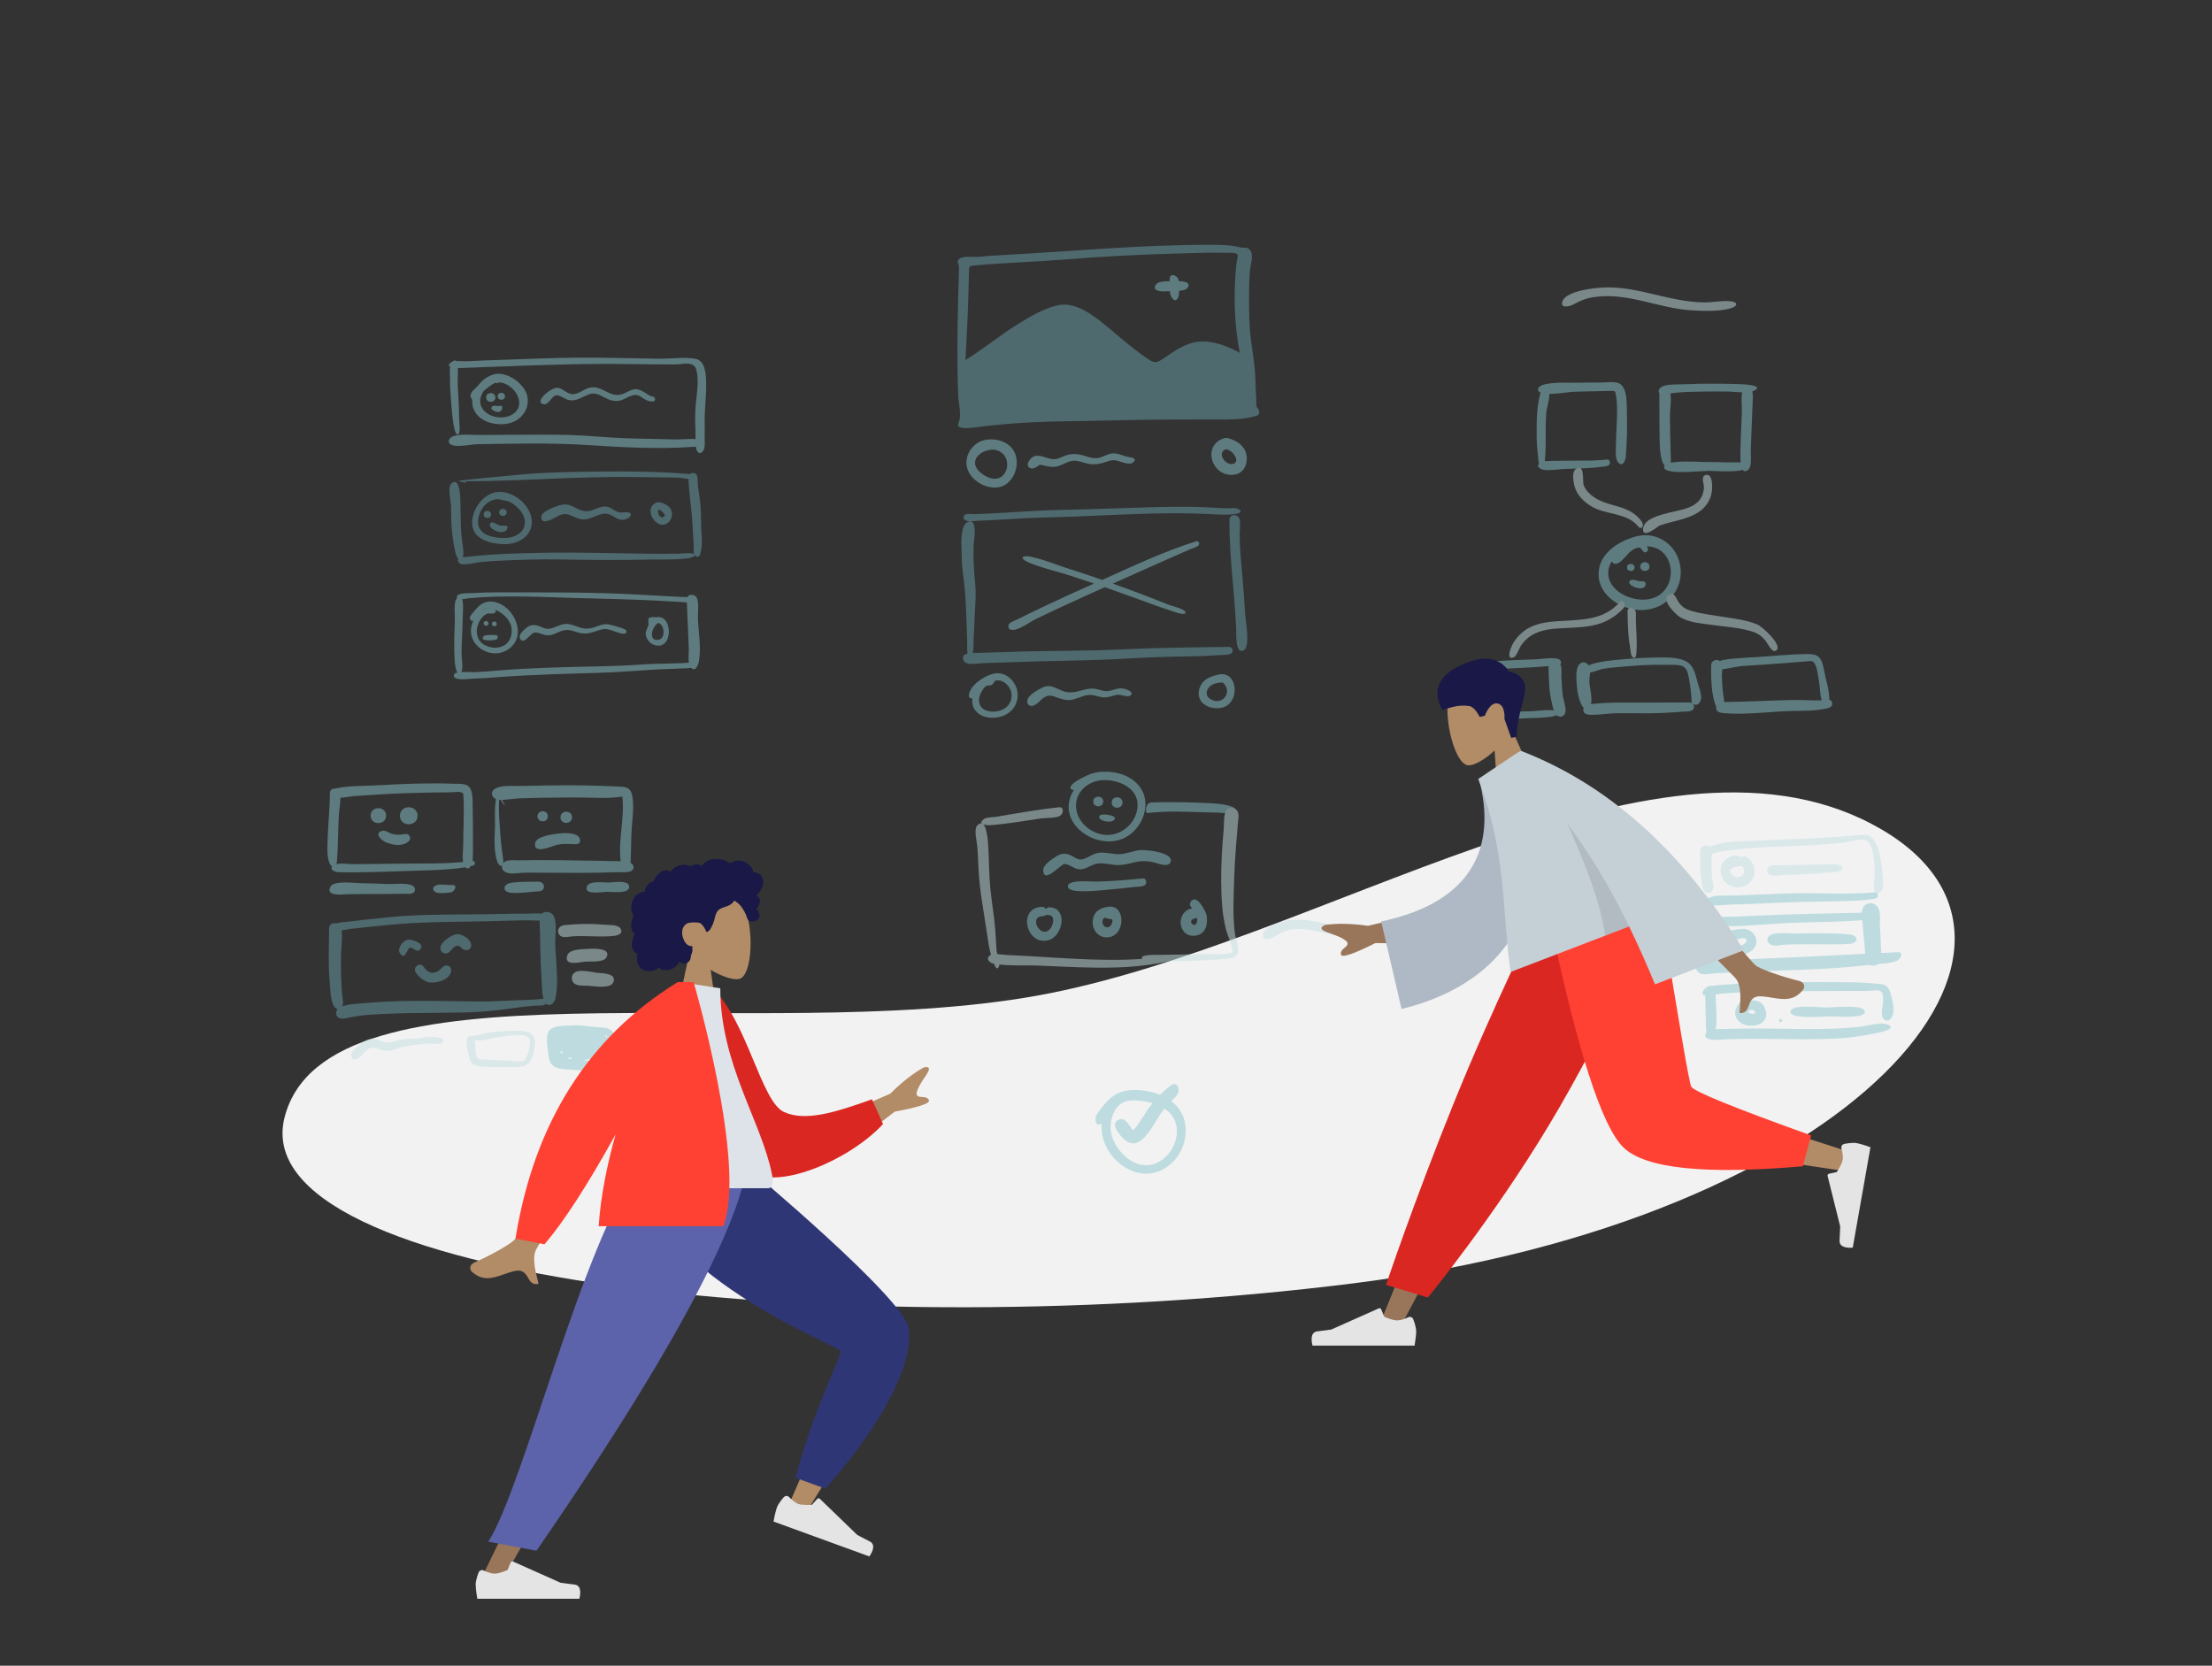 <svg xmlns="http://www.w3.org/2000/svg" width="1223" height="921" viewBox="0 0 1223 921">
  <rect x="0" y="0" width="1223" height="921" fill="#333333" stroke="none"/>
  <defs>
    <rect id="rect-118" width="300" height="423" x="0" y="0"/>
  </defs>
  <g transform="translate(80 55)">
    <path fill="rgb(242,242,242)" fill-rule="evenodd" d="M77.372 562.688c23.446-90.889 260.689-39.111 416.224-67.209 155.534-28.098 339.544-158.959 461.325-94.857 121.781 64.102-7.793 219.055-287.106 254.022-279.313 34.968-613.888-1.068-590.443-91.956z"/>
    <g opacity=".5" transform="translate(167.9 142.624)">
      <path fill="rgb(137,197,204)" fill-rule="evenodd" d="M1.908 2.672c-1.573 1.57-.962 7.152-.995 9.218-.051 3.216.149 6.402.418 9.606.18 2.145 1.196 22.618 4.021 21.045 1.593-.886.594-6.808.592-8.681-.006-4.164-.18-8.319-.457-12.474C5.229 17.529 5.067 13.716 5.215 9.851c.036-.943.919-11.412-3.307-7.179"/>
      <path fill="rgb(137,197,204)" fill-rule="evenodd" d="M70.409.149c-13.514.108-27.021.774-40.528 1.182-6.5.197-12.995.446-19.487.807-2.212.123-6.957-.585-8.801.593-4.092 2.617 2.507 3.229 4.266 3.165 26.73-.969 53.47-2.246 80.223-2.306 13.123-.029 26.241.344 39.365.261 5.017-.032 10.573-2.193 11.84 3.646 1.43 6.59-.213 13.927-.66 20.548-.299 4.42-.192 8.749.007 13.166.128 2.829-.205 6.018.295 8.794.481 2.674 2.404 4.277 4.166 1.282 1.053-1.79.529-6.209.599-8.282.094-2.792.006-5.584.006-8.377-.001-6.817.962-13.607.834-20.422-.082-4.395-.315-12.362-5.858-13.418C130.572-.375 123.069.794 116.822.723 101.344.546 85.892.028 70.409.149"/>
      <path fill="rgb(137,197,204)" fill-rule="evenodd" d="M33.174 42.786c-5.096 0-10.192.031-15.287.115-4.37.072-11.24-.839-15.307.725-2.784 1.07-3.524 4.179 0 5.007 3.843.903 9.636-.573 13.657-.644 20.164-.356 40.522-.82 60.658.455 18.868 1.195 38.099 2.353 56.994 1.092 1.59-.106 9.698-.429 5.998-3.468-2.158-1.774-10.907-.607-13.712-.692-9.894-.299-19.799-.365-29.69-.74-9.762-.37-19.481-1.468-29.246-1.74-11.345-.316-22.716-.11-34.065-.11"/>
      <path fill="rgb(137,197,204)" fill-rule="evenodd" d="M16.239 15.701c2.554-2.962 4.251-4.6 7.968-6.051 7.236-2.83 17.845 4.567 19.433 11.721 1.577 7.107-3.515 13.642-10.323 15.114-7.816 1.69-18.493-1.328-20.031-10.277-.071-.412-.059-.865-.047-1.314.013-.496.026-.987-.072-1.416-.136-.591-.924-1.265-.928-1.878-.015-2.018 1.177-3.138 2.508-4.39.497-.467 1.012-.952 1.493-1.509zm19.6 15.535c8.036-5.567.178-17.085-7.764-17.431-.798.627-1.062.492-1.343.348-.184-.094-.375-.191-.727-.081-1.356.425-2.527 1.357-3.651 2.205-.982.74-2.414 1.78-3.211 2.719-.005.005-.102.221-.233.51-.289.636-.737 1.624-.697 1.486.039-.105.081-.211.124-.318.009-.021.018-.043.027-.066-.009.022-.018.044-.027.066-.076.185-.114.285-.124.318-3.683 9.888 10.183 15.402 17.626 10.246z"/>
      <path fill="rgb(137,197,204)" fill-rule="evenodd" d="M20.896 22.143c0 3.219 5.085 3.219 5.085 0 0-3.183-5.085-3.319-5.085 0"/>
      <path fill="rgb(137,197,204)" fill-rule="evenodd" d="M27.258 21.491c0 2.558 4.041 2.558 4.041 0 0-2.529-4.041-2.637-4.041 0"/>
      <path fill="rgb(137,197,204)" fill-rule="evenodd" d="M28.51 26.767c-1.294.497-2.935-.534-3.998.146-1.881 1.204.005 2.294 1.013 2.778 4.54 2.179 5.348-3.829 2.984-2.924"/>
      <path fill="rgb(137,197,204)" fill-rule="evenodd" d="M74.17 18.432c1.276-.692 2.549-1.383 3.908-1.69 3.385-.759 6.077.592 8.745 1.931 2.934 1.473 5.84 2.931 9.611 1.556 2.198-.802 4.37-2.478 6.756-2.634 2.303-.15 4.23 1.087 6.119 2.3.712.457 1.419.911 2.138 1.286 1.022.532 2.655.284 2.814 1.748.179 1.643-1.227 1.483-2.374 1.353-.129-.015-.256-.029-.376-.04-2.874-.271-4.868-3.186-7.662-3.479-1.669-.175-3.581.75-5.448 1.654-1.323.641-2.624 1.27-3.799 1.489-3.02.563-5.505-.325-8.144-1.69-.225-.116-.445-.231-.661-.344-2.985-1.56-5.129-2.681-8.714-1.23-.88.356-1.712.761-2.528 1.158-2.464 1.199-4.78 2.325-7.807 1.814-.939-.158-2.004-.73-3.081-1.308-1.401-.752-2.82-1.513-3.999-1.384-1.176.129-2.158 1.287-3.149 2.457-1.229 1.451-2.473 2.919-4.124 2.467-5.113-1.399 4.612-9.549 8.185-9.041 2.793.397 4.709 3.127 7.538 3.452 2.216.255 4.136-.787 6.052-1.826z"/>
      <path fill="rgb(105,161,172)" fill-rule="evenodd" d="M84.092 63.111c-13.889.127-27.824.334-41.674 1.447-3.283.264-36.81 3.429-36.747 3.657.117.422 4.43 1.066 4.403 1.166-.291-.721-.955-1.019-1.993-.895 31.798 0 63.494-2.847 95.334-2.335 8.0.128 16.03.075 24.025.327 1.996.063 6.941 1.494 8.508.592 4.114-2.365-3.36-2.638-4.597-2.738-15.669-1.253-31.546-1.379-47.259-1.222"/>
      <path fill="rgb(105,161,172)" fill-rule="evenodd" d="M1.556 69.859c-2.076 2.082-.164 9.571-.083 12.385.118 4.069.021 8.168.378 12.226.408 4.636 1.04 9.576 2.256 14.074.67 2.478 3.022 6.416 3.953 1.913.665-3.216-.345-7.482-.696-10.759-.47-4.383-.584-8.708-.602-13.112-.016-3.838-.09-7.691-.404-11.517-.163-1.986-1.163-8.832-4.803-5.212"/>
      <path fill="rgb(105,161,172)" fill-rule="evenodd" d="M53.794 107.998c-9.856.169-19.733.401-29.572 1.017-4.033.253-8.062.629-12.08 1.055-.82.087-9.895.455-5.84 3.804 1.83 1.512 9.359-.579 11.846-.796 4.182-.367 8.364-.605 12.558-.782 9.718-.413 19.467-.777 29.195-.608 17.766.308 35.419.446 53.19.05 2.525-.056 22.306.472 22.977-2.155.541-2.117-6.532-1.146-7.822-1.107-4.732.141-9.464.108-14.197.084-20.051-.103-40.219-.9-60.255-.561"/>
      <path fill="rgb(105,161,172)" fill-rule="evenodd" d="M132.719 66.347c.313 8.775 1.807 17.54 2.285 26.342.218 4.024.475 8.043.672 12.068.064 1.298-.46 4.427 1.076 5.174 2.106 1.024 2.39-1.04 2.784-2.436 1.139-4.033.369-9.271.265-13.414-.1-4.011-.107-8.03-.403-12.034-.303-4.091-1.127-8.104-1.509-12.18-.162-1.724.403-4.593-1.427-5.663-1.582-.925-3.812.241-3.744 2.142"/>
      <path fill="rgb(105,161,172)" fill-rule="evenodd" d="M13.127 91.518c-.07-7.656 6.463-16.751 14.562-17.154 7.788-.405 16.271 6.066 18.081 13.661 2.259 9.479-6.147 15.299-14.576 15.227-7.468-.064-17.982-2.455-18.067-11.734zm14.342-13.174c3.123.892 5.688.559 8.672 2.833 2.473 1.885 5.01 4.643 5.831 7.692 1.895 7.043-4.53 10.902-10.554 10.978-6.17.077-15.302-1.354-14.986-9.262.242-6.076 4.679-12.005 11.037-12.241zm8.376 2.6c.038.029.075.058.112.087-.037-.029-.075-.058-.112-.087z"/>
      <path fill="rgb(105,161,172)" fill-rule="evenodd" d="M19.542 86.822c0 2.587 4.088 2.587 4.088 0 0-2.558-4.088-2.668-4.088 0"/>
      <path fill="rgb(105,161,172)" fill-rule="evenodd" d="M28.117 85.687c0 2.608 4.121 2.608 4.121 0 0-2.578-4.121-2.689-4.121 0"/>
      <path fill="rgb(105,161,172)" fill-rule="evenodd" d="M23.39 91.589c-2.661 2.657 6.687 7.314 8.891 3.618 1.811-3.035-2.132-2.029-3.529-2.193-1.519-.179-4.122-2.661-5.362-1.425"/>
      <path fill="rgb(105,161,172)" fill-rule="evenodd" d="M51.367 88.1c.119-3.197 8.961-6.179 11.655-6.685 2.828-.53 5.069.596 7.322 1.728 2.354 1.183 4.721 2.372 7.786 1.687 2.619-.585 5.045-2.098 7.729-2.337 2.378-.212 3.701.61 5.205 1.544.745.463 1.535.954 2.52 1.36 1.202.496 2.145.377 3.137.252.576-.073 1.169-.148 1.839-.105 3.016.191 3.083 2.217.397 3.531-3.128 1.531-5.132.343-7.238-.906-1.313-.778-2.665-1.58-4.354-1.761-2.136-.229-4.246.645-6.391 1.534-2.07.858-4.173 1.73-6.362 1.634-2.097-.091-3.785-.852-5.396-1.579-2.333-1.052-4.506-2.031-7.527-.804-.332.135-.877.432-1.546.798-3.118 1.703-8.955 4.89-8.775.107z"/>
      <path fill="rgb(105,161,172)" fill-rule="evenodd" d="M121.522 91.315c-6.053 5.113-14.353-7.472-6.64-10.989 2.015-.921 5.56.903 7.045 2.246 2.478 2.242 2.143 6.591-.404 8.742zm-5.046-7.341c.599.358 5.414 3.651 1.917 4.426-1.775.394-3.244-3.179-1.917-4.426zm3.021 1.869c.015.006.073.08.099.115.025.035.018.032-.099-.115z"/>
      <path fill="rgb(137,197,204)" fill-rule="evenodd" d="M42.477 129.921c-9.625.003-19.334-.199-28.945.371-1.618.096-7.78-.212-8.613 1.479-1.525 3.093 4.816 1.558 5.737 1.465 19.138-1.916 39.129-.814 58.33-.267 15.704.446 31.323.724 47.008 1.533 4.123.213 8.242.448 12.362.696 1.343.081 4.722.971 5.005-1.174.262-1.985-3.954-1.537-5.007-1.592-8.375-.441-16.744-.903-25.116-1.374-20.152-1.136-40.576-1.141-60.761-1.137"/>
      <path fill="rgb(137,197,204)" fill-rule="evenodd" d="M4.609 133.36c-1.798 1.787-.955 8.611-1.005 10.866-.088 3.945-.274 7.886-.357 11.83-.087 4.122.034 8.263.278 12.378.102 1.728 1.521 10.08 3.754 5.301.998-2.136-.024-8.085-.009-10.505.027-4.405.265-8.791.484-13.189.189-3.781.195-7.566.361-11.348.052-1.206.195-9.044-3.504-5.333"/>
      <path fill="rgb(137,197,204)" fill-rule="evenodd" d="M134.98 168.595c-9.367.96-18.883.506-28.286 1.215-8.103.611-16.199.861-24.323 1.033-18.396.388-36.824.767-55.167 2.3-4.18.349-8.356.72-12.547.907-2.096.094-10.893-.86-11.548 1.349-1.116 3.763 8.291 2.274 10.32 2.215 4.462-.129 8.903-.451 13.352-.79 18.703-1.425 37.478-1.851 56.221-2.443 10.194-.322 20.317-1.068 30.488-1.746 5.07-.338 10.153-.349 15.222-.677 1.326-.086 6.021.083 6.975-.984.656-.733.821-2.522-.708-2.379"/>
      <path fill="rgb(137,197,204)" fill-rule="evenodd" d="M131.805 134c.321 8.983.829 17.957 1.132 26.94.091 2.701-.725 7.542.78 9.924 2.418 3.83 4.306-.223 4.749-2.61 1.398-7.533-.105-15.855-.495-23.434-.149-2.892.749-9.327-.648-11.915-1.331-2.465-5.636-2.218-5.517 1.095"/>
      <path fill="rgb(137,197,204)" fill-rule="evenodd" d="M114.511 143.663c.212.012.403.023.563.028 9.267-1.875 9.398 18.964-1.387 15.236-2.044-.706-3.721-2.618-4.347-4.652-.567-1.841-.007-3.104.565-4.393.359-.809.722-1.629.814-2.608.022-.238-.027-.572-.081-.939-.108-.731-.235-1.593.141-2.09.576-.76 2.501-.652 3.733-.583zm1.632 12.481c4.049-.577 3.525-8.379-.064-9.351-3.328 1.608-5.963 10.21.064 9.351z"/>
      <path fill="rgb(137,197,204)" fill-rule="evenodd" d="M14.58 139.985c2.167-2.657 4.562-4.869 8.216-4.98 11.755-.394 21.243 16.931 11.68 25.335-10.247 9.005-27.033-2.04-20.535-14.99-1.241.99-1.83-.309-2.055-1.197-.23-.909 1.232-2.531 2.159-3.558.218-.242.407-.451.536-.61zm8.173-1.584c-1.479.1-2.919.716-4.126 1.559 1.13-.956 2.636-1.525 4.126-1.559zm3.293 1.1c.042.361.085.722.127 1.083-.307 1.114-1.643 1.058-2.879 1.005-.628-.027-1.231-.052-1.658.078-2.726.829-4.835 4.293-5.521 6.871-1.488 5.588 1.15 10.138 6.67 11.575 4.987 1.298 10.34-.567 11.821-5.825 1.942-6.892-2.711-12.027-8.559-14.787z"/>
      <path fill="rgb(137,197,204)" fill-rule="evenodd" d="M19.476 147.035c0 1.724 2.677 1.724 2.677 0s-2.677-1.724-2.677 0"/>
      <path fill="rgb(137,197,204)" fill-rule="evenodd" d="M24.044 147.329c0 1.753 2.72 1.753 2.72 0s-2.72-1.753-2.72 0"/>
      <path fill="rgb(137,197,204)" fill-rule="evenodd" d="M26.117 153.484c-1.273.103-5.931-.329-6.748.786-1.366 1.863.814 1.927 1.885 2.129.965.181 5.159.079 5.75-.778.522-.757.4-2.246-.887-2.136"/>
      <path fill="rgb(137,197,204)" fill-rule="evenodd" d="M56.602 149.884c2.742-.658 5.17-2.308 8.038-2.518 2.099-.159 4.02.545 5.945 1.251 1.166.428 2.334.856 3.543 1.092 2.908.569 5.19.065 7.902-.969 3.252-1.24 5.415-1.66 8.829-.582.968.306 7.213 1.896 7.46 2.785.836 3.016-3.479 1.549-5.092 1.001-.07-.024-.136-.046-.195-.066-.496-.167-.972-.339-1.436-.506-2.437-.88-4.516-1.631-7.292-.839-.876.25-1.693.519-2.482.78-2.646.873-4.981 1.643-8.155 1.217-1.156-.155-2.29-.518-3.424-.881-1.513-.484-3.025-.969-4.588-.958-3.27.023-6.049 2.173-9.18 2.852-1.826.396-3.431-.149-4.981-.675-1.384-.469-2.723-.924-4.136-.682-.643.11-1.529.979-2.491 1.921-1.91 1.872-4.118 4.036-5.318 1.139-.788-1.903 1.978-4.368 3.238-5.44 2.225-1.89 4.194-2.238 6.962-1.358.74.235 1.372.505 1.962.757 1.532.654 2.779 1.186 4.892.679z"/>
    </g>
    <g opacity=".5" transform="translate(449.219 80.059)">
      <path fill="rgb(105,161,172)" fill-rule="evenodd" d="M23.756 6.051C62.121 4.033 100.306.304 138.779.304c.388 0 .777-.001 1.167-.001 5.018-.007 10.225-.014 15.116 1.095 1.231.279 1.872.423 2.899.532.32.034.622.017.92-0.0.509-.029 1.006-.058 1.559.171 1.383.572 1.965 1.625 2.321 2.954.476 1.777.01 4.266-.423 6.575-.217 1.158-.425 2.271-.502 3.226-.359 4.461-.474 8.92-.462 13.393.001.515.002 1.029.003 1.545.015 7.558.03 15.167.996 22.668.893 6.938 2.101 13.74 2.431 20.749.198 4.195.283 8.394.528 12.586.025.424.023.872.022 1.326-.003.919-.006 1.864.209 2.689.236.906 1.04 1.091 1.165 1.592.656 2.642.226 3.012-2.437 3.763-6.476 1.827-13.9 1.771-20.767 1.719-1.158-.009-2.3-.017-3.419-.017-18.537.01-37.074.043-55.605.549-18.365.502-36.86.274-55.177 1.783-4.213.347-8.421.782-12.628 1.182-1.287.122-2.662.325-4.07.532-3.17.467-6.511.958-9.405.62-3.293-.385-2.926-1.453-2.338-3.166.17-.496.359-1.047.483-1.651.496-2.416.079-5.501-.315-8.414C.836 86.746.632 85.237.578 83.905c-.709-17.505-.461-35.012-.064-52.522.105-4.633.24-9.265.368-13.898.009-.312.019-.63.03-.952.055-1.661.113-3.418-.06-4.94-.054-.48-.202-.825-.331-1.128C.262 9.859.076 9.421.852 8.409c1.263-1.647 5.027-1.535 8.017-1.446 1.137.034 2.162.065 2.895-.006 3.993-.385 7.986-.696 11.992-.906zM6.009 34.15C5.674 44.113 5.038 54.055 4.575 64.012c9.97-6.1 18.984-13.657 28.941-19.828 6.702-4.154 13.833-8.397 21.555-10.341 10.55-2.656 21.074 6.085 28.848 12.542.19.158.379.315.566.47 4.256 3.531 8.398 7.183 12.787 10.55 2.844 2.182 5.696 4.406 8.71 6.351 3.498 2.256 4.679 1.644 8.186-.685 6.198-4.118 11.992-8.593 19.736-9.232 7.596-.627 15.83 2.534 22.347 6.209-2.778-14.13-3.351-28.839-2.39-43.186.163-2.433.427-4.862.71-7.282.026-.225.105-.579.195-.985.221-.993.51-2.296.269-2.772-.621-1.226-3.195-1.161-5.236-1.11-.546.014-1.054.027-1.476.014-6.835-.212-13.692 0-20.536.213-2.193.068-4.384.136-6.574.19-20.306.5-40.66 1.615-60.908 3.23C43.515 9.698 26.679 10.188 9.91 11.668c-3.36.296-3.363.572-3.384 3.296-.002.323-.005.68-.014 1.076-.025 1.099-.053 2.198-.081 3.298-.126 4.938-.256 9.875-.422 14.812z"/>
      <path fill="rgb(137,197,204)" fill-rule="evenodd" d="M117.487 19.352c-.003 2.788-.438 6.903.848 9.528 1.631 3.33 3.67 2.289 4.211-.84.309-1.793.302-7.1-.274-8.688-.815-2.248-4.784-3.779-4.784 0"/>
      <path fill="rgb(137,197,204)" fill-rule="evenodd" d="M122.166 20.429c-2.618.092-10.241-.536-12.012 1.569-3.038 3.61 2.251 4.25 4.522 4.047 2.628-.234 10.748.337 12.508-1.77 2.944-3.525-2.959-3.921-5.017-3.846"/>
      <path fill="rgb(137,197,204)" fill-rule="evenodd" d="M5.783 124.548c-2.566-7.065 2.55-15.164 10.035-16.424 6.519-1.098 14.105 1.491 16.434 8.213 2.229 6.434-1.069 15.229-7.68 17.568-6.924 2.449-16.314-2.542-18.789-9.357zm11.838 4.513c10.889 4.064 14.47-13.482 2.961-15.481-3.577-.343-8.683 1.55-10.249 5.152-2.097 4.821 3.494 8.913 7.288 10.329z"/>
      <path fill="rgb(137,197,204)" fill-rule="evenodd" d="M85.816 115.632c-2.865.238-5.341 2.244-8.224 2.599-2.696.332-4.93-.59-7.454-1.328-3.051-.891-5.849-1.283-8.967-.491-2.383.605-4.733 2.226-7.207 2.422-4.87.384-10.53-5.172-14.332 1.112-1.823 3.013.824 4.953 3.55 3.548 2.842-1.464 1.447-1.989 4.972-1.124 2.942.721 5.319 1.113 8.266.102 2.669-.915 5.012-2.591 7.913-2.779 2.84-.184 5.312 1.11 8.027 1.668 3.339.686 6.294.167 9.457-.88 3.009-.996 4.21-1.54 7.246-.652 1.923.562 6.123 2.349 7.995.909 3.236-2.489-1.096-2.853-2.802-3.207-2.747-.569-5.589-2.134-8.44-1.901"/>
      <path fill="rgb(137,197,204)" fill-rule="evenodd" d="M153.562 127.323c-12.758 2.154-18.805-16.493-5.578-20.187 1.616-.45 5.662 1.457 7.077 2.363 1.917 1.228 3.521 3.028 4.344 5.163 1.916 4.97-.048 11.683-5.843 12.662zm-4.991-13.952c4.183.269 8.706 7.889 3.164 8.16-3.901.191-8.266-6.482-3.164-8.16z"/>
      <path fill="rgb(105,161,172)" fill-rule="evenodd" d="M57.295 146.893c21.31-.364 42.591-1.537 63.91-1.735 6.314-.058 12.594.052 18.899.414 2.796.16 5.591.315 8.389.434.482.02 1.149-.012 1.886-.049 1.732-.085 3.847-.189 4.842.337 5.566 2.945-5.774 3.267-7.152 3.244-5.785-.097-11.558-.548-17.342-.69-17.307-.425-34.719.352-52.055 1.127l-.001 0c-3.974.177-7.944.355-11.908.517-10.225.42-20.445.479-30.666 1.054-5.587.314-11.17.673-16.758.967-2.576.136-5.153.268-7.733.332-.464.012-1.07.076-1.73.147-1.6.171-3.524.376-4.563-.049-1.251-.511-2.262-1.227-1.574-2.742.582-1.281 2.695-1.128 4.235-1.016.421.031.799.058 1.091.052 4.924-.096 9.837-.372 14.752-.673 11.16-.683 22.296-1.482 33.478-1.673zm93.223 5.527c-.009 12.309.942 24.28 2.054 36.539.688 7.583 1.24 15.196 1.678 22.798.02.352.017.939.013 1.675v.001c-.022 4.204-.07 13.262 4.084 11.095 3.137-1.636 1.931-11.123 1.264-16.373-.146-1.152-.267-2.099-.31-2.715-.515-7.41-.988-14.811-1.656-22.209-.673-7.459-1.381-14.91-1.501-22.404-.009-.584.047-1.398.11-2.317.184-2.659.428-6.2-.676-7.613-1.554-1.987-5.058-1.399-5.061 1.522zM2.443 170.013c-.21-5.253-.543-13.556 2.718-16.085 5.749-3.355 4.612 6.328 4.105 10.649-.084.714-.15 1.281-.166 1.619-.33 7.186.118 14.055.841 21.195.488 4.822.203 9.628-.083 14.442-.102 1.719-.204 3.44-.271 5.162-.135 3.475-.209 6.944-.47 10.413-.021.283-.028.826-.038 1.521-.026 1.957-.067 5.115-.486 7.031.892-.038 1.757-.029 2.473-.021.456.005.85.009 1.152 0 5.426-.164 10.853-.308 16.278-.512 20.87-.785 41.752-.43 62.619-1.421 19.736-.938 39.545-1.137 59.296-1.38 1.728.151 2.501 1.964 1.392 3.358-.85 1.068-4.119 1.116-6.25 1.148-.59.009-1.094.016-1.434.044-5.563.447-11.115.648-16.695.702-11.75.112-23.456.615-35.187 1.285-20.843 1.188-41.717 1.09-62.571 1.938-5.062.206-10.124.36-15.189.492-.544.014-1.268.092-2.087.181-3.199.345-7.847.847-8.9-1.693-.935-2.255.365-3.292 2.265-3.765-.3-1.334-.245-3.211-.213-4.286.01-.323.017-.574.012-.715-.102-2.875-.138-5.751-.249-8.624-.263-6.848-.438-13.736-.966-20.569-.504-6.531-1.778-12.865-1.815-19.445-.004-.728-.04-1.638-.082-2.664z"/>
      <path fill="rgb(137,197,204)" fill-rule="evenodd" d="M80.218 185.57c17.014-7.644 34.209-15.788 51.956-21.35 1.118-.35 1.824.803 1.57 1.77-.34 1.294-4.32 2.342-5.425 2.835-4.371 1.952-8.764 3.855-13.135 5.809-9.522 4.255-19.062 8.469-28.582 12.727-.187.083-.373.167-.56.25 6.694 2.379 13.35 4.864 19.977 7.425 3.546 1.37 7.073 2.784 10.611 4.173 1.772.696 9.141 2.442 9.565 4.212.528 2.206-5.533.072-7.82-.733-.303-.107-.54-.19-.687-.237-3.53-1.128-7.016-2.391-10.502-3.648-7.8-2.81-15.567-5.709-23.398-8.434-.733-.255-1.465-.509-2.199-.762-8.312 3.733-16.608 7.503-24.876 11.332-4.433 2.053-8.843 4.154-13.241 6.284-.96.465-2.148 1.183-3.44 1.964-3.095 1.87-6.779 4.097-9.313 4.042-1.359-.03-2.274-.321-2.416-1.968-.146-1.699 2.035-2.591 3.602-3.232.375-.153.716-.293.98-.425 4.7-2.351 9.429-4.642 14.172-6.904 9.42-4.493 18.928-8.806 28.469-13.034.055-.024.11-.049.165-.073-5.292-1.791-10.598-3.539-15.917-5.251-.531-.171-1.62-.472-3.051-.869-6.761-1.872-21.163-5.861-20.522-8.191.735-2.665 14.237 2.206 20.215 4.363 1.12.404 1.976.713 2.435.859 7.147 2.278 14.274 4.62 21.364 7.068z"/>
      <path fill="rgb(137,197,204)" fill-rule="evenodd" d="M6.501 250.246c-.497-6.148 9.315-12.293 14.625-12.971 6.953-.878 12.675 5.982 12.321 12.538-.363 6.716-5.452 11.128-11.908 11.871-3.458.398-7.254-.159-10.031-2.428-1.349-1.102-2.355-2.489-2.859-4.181-.344-1.304-.412-2.621-.204-3.953-.865.129-1.513-.162-1.944-.875zm23.55.197c.477-4.372-2.592-8.546-6.944-9.309-2.018-.179-2.344.386-2.764 1.112-.288.498-.619 1.072-1.569 1.534-.315.153-.717.155-1.141.156-.472.001-.971.003-1.406.215-1.203.585-1.965 1.915-2.627 3.026-2.99 5.019-1.692 10.236 4.479 11.11 5.439.771 11.326-1.936 11.971-7.843z"/>
      <path fill="rgb(137,197,204)" fill-rule="evenodd" d="M46.846 245.275c-2.383 1.263-6.152 3.202-7.549 5.601-1.476 2.533.052 5.304 3.162 4.106 2.469-.951 4.039-3.974 6.673-4.942 2.324-.855 3.261-.419 5.717.432 2.531.877 4.743 1.725 7.479 1.509 3.439-.27 6.417-2.264 9.783-2.718 2.834-.382 5.171.721 7.885 1.159 3.149.509 5.208-.683 8.154-1.304 2.004-.422 5.536 1.296 6.998.653 3.287-1.445-.19-3.212-2.01-3.796-3.065-.983-4.951-.115-7.866.7-3.165.885-4.532.22-7.558-.593-6.121-1.645-10.85 2.332-16.652 1.609-5.372-.67-8.586-5.398-14.217-2.417"/>
      <path fill="rgb(137,197,204)" fill-rule="evenodd" d="M133.556 247.822c.498-6.353 5.691-8.879 11.195-9.949 11.142-2.154 12.009 17.707.018 18.62-5.341.407-11.699-2.472-11.213-8.671zm6.155 3.483c6.497 4.415 13.116-3.444 7.224-8.968-2.564-.153-6.14.644-7.767 2.686-1.779 2.233-1.743 4.729.543 6.282z"/>
    </g>
    <g opacity=".5">
      <path fill="rgb(193,222,226)" fill-rule="evenodd" d="M808.265 103.912c-6.331.092-21.964 1.825-24.288 7.463-1.764 4.279 3.476 3.34 6.285 1.783 3.8-2.106 7.132-3.366 11.84-4.006 17.935-2.442 35.168 6.315 52.93 7.423 6.729.42 14.849.693 21.273-.947 4.575-1.168 5.172-3.715-.049-4.103-4.436-.329-9.345.709-13.893.68-18.819-.121-35.548-8.557-54.098-8.291"/>
    </g>
    <g opacity=".5" transform="translate(100.481 377.835)">
      <path fill="rgb(137,197,204)" fill-rule="evenodd" d="M55.509.362c-8.424.095-16.844.405-25.252.938-7.995.507-16.67.122-24.536 1.672-2.233.44-5.25 2.475-2.281 4.714C5.528 9.259 13.165 7.449 15.657 7.296c9.179-.564 18.363-1.24 27.555-1.565 8.702-.308 17.403-.416 26.11-.503 1.329-.013 3.536-.439 4.859-.053 1.902.555 1.451.706 1.593 3.12.258 4.374.187 8.764.1 13.142-.084 4.237-.241 8.473-.225 12.712.011 3.024-.956 9.033.561 11.66 2.184 3.78 4.45-.326 4.613-2.838.312-4.805.172-9.668.174-14.479.001-4.516.033-9.031-.126-13.544-.115-3.26.351-8.951-1.406-11.915C77.677.013 73.371.664 70.228.52c-4.902-.225-9.813-.21-14.719-.159"/>
      <path fill="rgb(137,197,204)" fill-rule="evenodd" d="M1.91 5.81C1.919 14.295.937 22.722.662 31.197c-.126 3.896-.382 8.175.604 12.0.995 3.862 4.155 4.699 4.519.387.737-8.73.556-17.783 1.13-26.584.203-3.107 1.521-8.801.29-11.711-1.084-2.563-5.301-3.054-5.296.522"/>
      <path fill="rgb(137,197,204)" fill-rule="evenodd" d="M80.906 43.208c-14.63 1.937-29.924 1.231-44.659 1.535-7.069.146-14.137.155-21.207.229-2.467.026-8.733-.913-10.868.474-3.398 2.208.289 3.912 2.538 3.961 13.952.306 28.06-.336 42.009-.794 6.267-.206 12.555-.306 18.806-.839 3.848-.328 8.053-.646 11.79-1.68.796-.221 2.53-.175 2.708-1.261.11-.672-.089-1.768-1.118-1.626"/>
      <path fill="rgb(137,197,204)" fill-rule="evenodd" d="M20.07 55.54c-4.066.024-16.319-1.865-18.003 2.1-2.245 5.288 6.513 4.054 8.868 3.993 5.349-.137 10.695-.152 16.046-.15 5.25.002 10.5-.032 15.749-.156 1.521-.037 5.061.595 5.935-1.237.665-1.392.14-2.49-1.087-3.226-2.951-1.773-10.616-.745-14.07-.905-4.473-.206-8.96-.419-13.438-.419"/>
      <path fill="rgb(137,197,204)" fill-rule="evenodd" d="M69.537 56.519c-2.324.138-7.024-.82-9.106.244-2.366 1.209-1.532 3.102.51 3.933 1.415.576 7.217.274 8.595-.393 1.436-.696 3.06-3.972 0-3.784"/>
      <path fill="rgb(137,197,204)" fill-rule="evenodd" d="M95.013 6.643c-2.482.681-1.729 14.771-1.793 17.004-.175 6.12-.863 13.817 1.17 19.71 1.297 3.757 3.787 3.248 3.363-.708-.373-3.472-1.012-6.904-1.289-10.398-.626-7.907-1.478-16.341-.886-24.255.252.46 2.606 4.725 3.16 4.407-.167.099-2.716-6.027-3.725-5.761"/>
      <path fill="rgb(137,197,204)" fill-rule="evenodd" d="M122.93 1.453c-5.023.074-10.045.163-15.066.302-3.992.111-10.266-.545-13.927 1.135-4.36 1.999-2.291 6.455 1.804 6.549 3.622.084 7.485-.733 11.141-.859 9.873-.338 19.764-.41 29.642-.495 8.933-.077 18.246.876 27.101-.466 1.313 11.663-2.239 23.375-1.031 35.172.187 1.831.103 4.418 2.435 4.835 2.943.527 3.064-2.388 3.175-4.475.319-5.959.146-11.923.582-17.89.404-5.53 1.2-11.181.528-16.72-.827-6.816-4.093-6.269-9.866-6.553-12.193-.598-24.311-.715-36.517-.536"/>
      <path fill="rgb(137,197,204)" fill-rule="evenodd" d="M106.098 42.866c-2.559.064-6.81-.724-8.45 1.73-1.706 2.553.318 4.78 2.799 5.305 2.937.62 6.766-.23 9.814-.239 3.174-.009 6.349.026 9.523.039 13.608.053 27.275.259 40.873-.303 1.899-.078 7.289.559 8.603-1.263 1.167-1.616.351-3.065-1.186-3.888-2.52-1.35-7.697-.837-10.5-.944-3.462-.132-6.928-.175-10.392-.229-13.672-.211-27.415-.545-41.085-.206"/>
      <path fill="rgb(137,197,204)" fill-rule="evenodd" d="M117.609 54.67c-5.093.087-10.526-.137-15.568.636-4.433.679-4.979 4.965-.207 5.466 4.386.461 9.702-.4 14.109-.683 1.565-.101 3.385.042 4.136-1.688.783-1.808-.714-3.541-2.47-3.73"/>
      <path fill="rgb(137,197,204)" fill-rule="evenodd" d="M156.108 55.12c-2.718.068-10.658-1.101-12.004 2.004-2.241 5.169 8.507 3.205 10.569 3.129 2.599-.096 12.727 1.422 12.729-2.715.002-4.057-8.805-2.479-11.294-2.417"/>
      <path fill="rgb(105,161,172)" fill-rule="evenodd" d="M1.47 80.804c.006 9.403-.579 18.893.279 28.272.355 3.879.294 11.31 2.541 14.598 1.595 2.334 3.807 2.171 4.678-.632.582-1.874-.349-5.621-.453-7.625-.1-1.924-.217-3.847-.306-5.771-.229-4.957-.21-9.907-.142-14.867.058-4.254 1.083-9.883.117-13.975-.9-3.813-6.713-4.705-6.713 0"/>
      <path fill="rgb(105,161,172)" fill-rule="evenodd" d="M95.967 72.532c-16.313.409-32.663.044-48.961.851-8.038.398-16.045 1.272-24.042 2.144-3.929.429-7.856.87-11.779 1.354-1.184.146-11.019.527-7.32 4.267 1.615 1.633 6.756-.073 8.79-.314 3.938-.465 7.884-.87 11.828-1.287 7.504-.794 15.018-1.546 22.554-1.963 17.749-.983 35.572-.688 53.339-1.344 4.806-.177 9.598-.304 14.406-.115 1.262.05 10.54.521 6.512-2.905-1.905-1.621-9.086-.784-11.466-.833-4.62-.096-9.242.029-13.86.145"/>
      <path fill="rgb(105,161,172)" fill-rule="evenodd" d="M118.857 106.485c-.734-10.365-.538-20.765-1.011-31.141-.208-4.571 6.018-5.264 7.865-1.564 1.329 2.664 1.096 7.196.895 11.081-.081 1.566-.156 3.026-.121 4.216.079 2.728.28 5.55.483 8.408.512 7.194 1.04 14.625-.304 21.415-.654 3.3-3.437 5.035-5.29 3.236-.003.004-.005.008-.008.011-.697 1.027-2.866 1.025-4.464 1.023-.44-0-.837-.001-1.147.02-4.377.297-8.673.799-13.011 1.45-8.644 1.296-17.213 2.092-25.951 2.308-17.281.427-34.633.028-51.889 1.212-3.822.263-7.586.713-11.345 1.432-.32.061-.675.14-1.054.224-2.795.622-6.842 1.521-7.118-2.385-.329-4.636 9.719-5.243 14.89-5.556.789-.048 1.465-.089 1.973-.136 15.701-1.461 31.648-1.234 47.415-1.011.764.011 1.527.022 2.29.032 1.23.017 2.461.037 3.69.058 6.751.111 13.494.222 20.242-.191 7.97-.488 16.211-.36 24.123-1.217-1.019-3.951-.87-8.892-1.156-12.929z"/>
      <path fill="rgb(193,222,226)" fill-rule="evenodd" d="M131.408 78.693c-2.204.3-4.042 2.186-3.058 4.578 1.239 3.012 4.93 1.835 7.369 1.645 7.75-.607 15.842.605 23.498-.309 2.091-.25 5.125-1.389 3.247-4.199-1.411-2.112-6.553-1.741-8.739-1.943-7.475-.692-14.852-.507-22.317.229"/>
      <path fill="rgb(193,222,226)" fill-rule="evenodd" d="M144.488 91.834c-3.006.202-10.002.043-11.269 3.463-2.272 6.135 6.627 3.973 9.337 3.624 3.148-.405 10.568.68 12.244-2.372 2.997-5.458-7.675-4.897-10.311-4.715"/>
      <path fill="rgb(193,222,226)" fill-rule="evenodd" d="M136.759 105.298c-1.426 1.426-1.428 3.974 0 5.4 1.748 1.747 5.558 1.384 7.855 1.511 3.204.179 12.407 1.874 13.998-1.899 2.147-5.091-6.187-4.984-8.928-5.273-3.168-.334-10.3-2.366-12.925.261"/>
      <path fill="rgb(137,197,204)" fill-rule="evenodd" d="M24.437 18.159c0 5.473 8.548 5.473 8.548 0 0-5.443-8.548-5.526-8.548 0"/>
      <path fill="rgb(137,197,204)" fill-rule="evenodd" d="M40.651 18.221c0 6.257 9.736 6.244 9.736 0 0-6.235-9.736-6.299-9.736 0"/>
      <path fill="rgb(137,197,204)" fill-rule="evenodd" d="M30.842 26.54c-4.733 1.307-.373 5.318 1.825 6.234 3.493 1.457 8.259 2.53 11.753.347 1.39-.869 2.518-2.024 1.5-3.71-1.085-1.795-2.571-.997-4.224-.831-2.093.211-3.785.178-5.807-.493-1.509-.501-3.402-1.999-5.047-1.546"/>
      <path fill="rgb(137,197,204)" fill-rule="evenodd" d="M116.69 18.505c0 3.702 5.748 3.702 5.748 0 0-3.702-5.748-3.702-5.748 0"/>
      <path fill="rgb(137,197,204)" fill-rule="evenodd" d="M129.402 19.062c0 4.113 6.386 4.113 6.386 0s-6.386-4.113-6.386 0"/>
      <path fill="rgb(137,197,204)" fill-rule="evenodd" d="M128.929 27.988c-3.354.432-13.056 1.416-13.599 5.55-.837 6.379 9.793 1.216 12.219.715 3.09-.638 5.85-.471 8.935-.347 1.694.068 3.946.342 3.769-2.238-.291-4.237-8.392-4.056-11.324-3.681"/>
      <path fill="rgb(105,161,172)" fill-rule="evenodd" d="M44.592 86.815c-2.431.649-5.612 4.852-3.939 7.424 2.743 4.219 3.952-2.259 5.1-2.882 2.089-1.135 3.784 3.011 5.967.836 3.444-3.431-4.96-5.959-7.128-5.378"/>
      <path fill="rgb(105,161,172)" fill-rule="evenodd" d="M72.45 83.696c-2.883.026-8.97 4.109-9.402 7.123-.256 1.791.931 3.512 2.862 3.536 2.629.032 3.464-3.386 5.743-4.101 2.458-.771 2.093 1.004 4.216 1.925 1.554.674 3.497.392 4.036-1.518 1.018-3.603-4.494-7.021-7.456-6.964"/>
      <path fill="rgb(105,161,172)" fill-rule="evenodd" d="M50.38 100.954c-4.612 2.703 2.977 8.495 5.607 9.22 3.971 1.093 11.965-.947 12.906-5.799.375-1.931-.833-3.68-2.964-3.334-1.754.285-2.88 2.486-4.505 3.274-2.193 1.064-4.143.991-6.007-.61-1.518-1.304-2.332-4.329-5.037-2.751"/>
      <path fill="rgb(193,222,226)" fill-rule="evenodd" d="M53.722 140.885c-4.12.879-8.309.289-12.449 1.115-4.222.843-6.745 2.438-10.667.831-.185-.078-.369-.156-.553-.234-3.036-1.307-6.218-1.695-9.396.39-1.881 1.233-7.589 5.499-6.901 8.101 1.491 5.643 7.915-3.206 9.553-4.068 3.124-1.645 5.265.456 8.481 1.049 3.852.71 6.951-1.325 10.58-2.136 4.244-.948 9.018-1.278 13.335-1.786 1.706-.2 8.166 1.149 8.75-.974 1.002-3.647-9.113-2.633-10.732-2.289"/>
      <path fill="rgb(193,222,226)" fill-rule="evenodd" d="M89.003 138.232c4.484-.606 9.001-.945 13.518-1.141l.066-.003c3.728-.157 10.415-.437 12.213 3.758 1.375 3.207-.351 9.908-1.959 12.786-2.097 3.749-6.671 3.643-10.713 3.548-.756-.018-1.493-.035-2.192-.026-.567.007-1.135.015-1.704.023-4.05.059-8.144.118-12.166-.272-3.482-.337-5.968-.916-6.955-4.49-.643-2.327-2.978-11.036-.312-12.324.567-.274 1.249-.231 1.862-.192.373.024.721.046 1.002-.006 2.308-.425 4.841-1.323 7.34-1.661zm5.986 2.432c.605-.061 1.439-.186 2.417-.333 4.72-.708 12.794-1.919 14.713 1.1 1.509 2.374-.886 11.137-3.171 12.27-1.302.645-3.838.322-5.913.057-.835-.107-1.596-.204-2.171-.224-3.729-.131-7.465-.19-11.189-.422-.246-.015-.599-.019-1.015-.023-1.698-.016-4.446-.043-5.232-.931-1.156-1.305-1.105-8.264-1.377-9.99 2.2.712 5.807-.076 8.959-.764 1.495-.326 2.888-.63 3.979-.741z"/>
      <path fill="rgb(137,197,204)" fill-rule="evenodd" d="M135.02 134.177c.827-.026 1.593-.05 2.255-.089 2.533-.133 5.15.202 7.769.536 1.818.232 3.637.464 5.429.541 5.941.253 8.09.94 9.375 6.737.226 1.018.822 1.564.84 2.762.017 1.189-.355 2.881-.691 4.409-.152.69-.296 1.347-.394 1.908-1.025 5.89-4.211 7.814-9.805 7.961-6.212.163-12.561.035-18.741-.654-5.178-.577-7.765-2.143-8.276-7.641-.058-.626-.164-1.387-.282-2.231-.581-4.174-1.447-10.389 1.766-12.439 2.407-1.536 7.158-1.685 10.756-1.798zm-5.729 5.128c-.212.176-.282.179-.264.136.018-.043.124-.131.264-.136zm26.035 1.35c.02-.306-.462-1.007-1.506-1.183.965 1.401 1.487 1.489 1.506 1.183zm.287-.497c-.071-.096-.219-.287-.233-.287.297.382.303.382.233.287zm-10.444.914c.152-.193.352-.184.602.029-.042.014-.103.037-.173.063-.382.142-1.038.386-.429-.092zm-14.775 7.543c-.501-.079-.99-.156-.97.321-.077.838.46.75 1.612-.264-.186.014-.415-.022-.642-.057zm3.432 3.572c.505-.169 1.009-.338 1.514-.507-.015.384.067.744.248 1.079-.864-.093-1.727-.193-2.59-.3.276-.091.552-.182.828-.273zm15.478-.174c-1.994.364-3.986.734-5.977 1.109-.375.071-.749.141-1.124.211.703.05 1.347.141 1.945.226 2.142.303 3.68.521 5.156-1.546zm4.796 1.437c-.037.057-.143.176-.186.222-.043.046-.025.017.186-.222z"/>
    </g>
    <g opacity=".5" transform="translate(459 371.406)">
      <path fill="rgb(137,197,204)" fill-rule="evenodd" d="M57.251 4.794c3.217-1.718 6.708-3.637 10.361-4.182 8.953-1.345 20.036 1.346 24.71 9.845 4.519 8.218.838 18.717-6.152 24.255-15.567 12.331-43.254-5.292-31.49-24.266-4.883-.994 1.343-4.995 2.571-5.651zM89.843 20.659c1.425-10.566-8.799-15.554-17.811-15.746-8.812-.191-17.266 6.444-15.991 15.997 1.133 8.494 9.953 14.896 18.295 14.314 7.762-.542 14.463-6.825 15.507-14.566z"/>
      <path fill="rgb(137,197,204)" fill-rule="evenodd" d="M65.459 16.762c0 3.544 5.5 3.544 5.5 0 0-3.544-5.5-3.544-5.5 0"/>
      <path fill="rgb(137,197,204)" fill-rule="evenodd" d="M75.657 17.329c0 3.842 5.963 3.842 5.963 0s-5.963-3.842-5.963 0"/>
      <path fill="rgb(137,197,204)" fill-rule="evenodd" d="M68.775 24.927c-.803 2.915 8.348 4.41 8.652 1.036.145-1.612-8.094-3.07-8.652-1.036"/>
      <path fill="rgb(137,197,204)" fill-rule="evenodd" d="M95.599 23.126c10.529-1.263 21.386-.68 31.966-.377 2.648.077 5.295.151 7.944.195 1.683.028 5.319.836 6.789.048 6.017-3.227-5.786-4.787-7.458-4.936-10.524-.866-26.765-1.175-37.32-.766-3.122.121-3.796 6.06-1.92 5.835"/>
      <path fill="rgb(193,222,226)" fill-rule="evenodd" d="M142.98 75.469c.09-11.032.486-22.139 1.334-33.138.345-4.483.76-8.961 1.103-13.444.162-2.112.912-5.07-.329-6.923-1.279-1.909-4.085-2.306-5.776-.614-2.024 2.62-1.436 7.018-1.688 10.187-.387 4.873-.855 9.743-1.087 14.627-.449 9.453-.554 19.07.205 28.509.359 4.454 1.136 8.8 2.171 13.144.471 1.977 4.219 10.786 3.431 12.001-1.221 1.884-10.246 1.172-12.204 1.224-5.024.135-10.049.223-15.074.319-4.302.082-8.604.141-12.907.179-1.708.015-11.746-.289-9.52 2.244-24.899 1.735-50.275-1.161-75.022-2.155-1.25-.051-3.295-.405-5.183-.507-.226-.912-.412-1.727-.458-2.293-.325-3.977-.41-7.968-.763-11.945-.645-7.275-1.896-14.477-2.641-21.74-.743-7.255-.668-14.532-1.1-21.805C7.399 42.093 7.224 31.885 4.648 29.404c1.221.463 3.191.523 4.325.432 9.18-.741 18.294-2.336 27.395-3.705 2.604-.391 8.513-.114 10.673-1.416 1.869-1.127 2.609-5.078-.643-4.758-9.076.972-18.102 2.481-27.106 3.967-2.408.397-4.811.822-7.212 1.256-1.604.29-5.838.268-7.082 1.235-1.511 1.174-1.671 1.973-1.159 2.504-.712-.196-1.565.112-2.59 1.137-1.937 2.522-.116 8.733.115 11.689.278 3.547.414 7.1.576 10.653.312 6.876 1.032 13.657 2.138 20.451 1.24 7.611 2.294 15.252 3.537 22.86.324 1.981.745 3.913 1.284 5.827-3.349 1.713-1.072 4.437 1.584 4.92.019.003.039.006.058.009.828 2.019 1.986 3.89 2.89 1.184.069-.207.102-.463.11-.75 6.859.776 14.399.294 21.152.57 14.628.598 29.346 1.495 43.989 1.04 5.797-.18 11.611-.695 17.36-1.468 3.368-.453 6.748-.994 10.062-1.745.237-.053.598-.11 1.015-.179.068-.002.137-.004.202-.005 5.074-.077 10.144-.212 15.215-.423 4.256-.177 8.531-.268 12.773-.669 2.635-.25 8.204-.203 9.821-2.853 1.471-2.41-.988-8.616-1.338-11.323-.614-4.765-.849-9.575-.81-14.377"/>
      <path fill="rgb(137,197,204)" fill-rule="evenodd" d="M91.556 43.614c-4.055.347-7.804 2.251-11.896 2.275-3.434.019-6.816-1.007-10.27-.855-4.051.177-6.28 2.796-9.828 3.673-2.825.698-4.605-1.465-7.09-2.422-3.137-1.208-5.455-.584-8.144 1.243-1.976 1.343-6.584 4.356-6.548 7.072.106 8.226 9.703-3.137 11.637-3.275 2.571-.183 5.442 2.747 8.177 2.914 3.616.221 5.935-2.11 9.264-2.959 3.367-.859 7.007.193 10.383.52 3.852.372 7.222-.486 10.948-1.405 3.611-.891 6.688-.844 10.357-.096 2.476.505 8.646 3.441 9.729-.334 1.475-5.141-13.885-6.591-16.72-6.35"/>
      <path fill="rgb(137,197,204)" fill-rule="evenodd" d="M92.79 59.302c-8.308.806-16.667 1.513-25.013 1.74-3.615.098-17.511-1.451-16.279 3.142 1.056 3.938 19.967 1.459 23.818 1.159 4.252-.33 8.498-.792 12.729-1.327 1.499-.19 5.121.006 6.179-1.251 1.009-1.2.511-3.657-1.435-3.462"/>
      <path fill="rgb(137,197,204)" fill-rule="evenodd" d="M41.387 93.186c-12.536 4.542-18.562-17.707-4.159-18.191.712-.027.995.267 1.262.544.205.212.4.414.771.454.161.017.396-.142.657-.319.322-.218.685-.464 1.003-.443 2.482.16 4.37.571 5.852 2.881 3.045 4.749-.209 13.199-5.386 15.074zm-4.159-12.989c.915-.029 1.339-.258 1.705-.456.463-.25.834-.451 1.988-.133.303.084.52.101.698.115.382.031.588.047 1.091.668 1.441 1.777.084 5.647-1.337 7.079-5.261 5.302-11.575-7.038-4.146-7.274z"/>
      <path fill="rgb(137,197,204)" fill-rule="evenodd" d="M65.196 82.482c.616-5.015 4.097-6.893 8.607-7.532 9.966-1.391 9.639 17.136-1.114 16.939-4.933-.09-8.061-4.778-7.492-9.407zm6.465-1.502c-0.0 0.0.003.001.01.003-2.431 1.566-.706 6.345 2.367 5.178 1.269-.481 2.777-3.24 1.656-4.407.512.533-4.031-.778-4.032-.774z"/>
      <path fill="rgb(137,197,204)" fill-rule="evenodd" d="M120.25 75.759c-1.125-.741-1.76-2.093-1.015-3.367 3.131-5.354 8.484 5.114 8.853 7.262.775 4.517-.181 9.988-5.384 11.125-10.231 2.235-12.508-12.894-2.454-15.019zm-.081 8.77c1.065.94 3.039.766 2.724-3.344-3.947.348-3.789 2.403-2.724 3.344z"/>
    </g>
    <g opacity=".5">
      <path fill="rgb(193,222,226)" fill-rule="evenodd" d="M632.679 453.816c-4.309.577-14.497 4.16-14.408 8.007.138 6.006 8.796-.555 10.722-1.437 10.346-4.74 23.747 1.402 34.52 2.709 4.939.599 14.601 1.706 18.964-.786 7.758-4.431-10.185-3.322-12.47-3.5-12.421-.966-24.778-6.682-37.328-4.994"/>
    </g>
    <g opacity=".5" transform="translate(857.465 406.247)">
      <path fill="rgb(193,222,226)" fill-rule="evenodd" d="M2.586 9.268c-.003 5.678-.29 11.474.757 17.084.317 1.698.567 4.952 2.359 5.833 1.8.885 3.545-.109 3.992-1.954.522-2.147-.623-5.359-.738-7.613-.159-3.078-.17-6.161-.171-9.243-.001-2.226.731-5.807-1.896-6.952-1.954-.852-4.301.732-4.301 2.844"/>
      <path fill="rgb(193,222,226)" fill-rule="evenodd" d="M92.353.287C73.541 2.175 54.457 2.568 35.576 3.553c-8.728.455-19.275-.126-27.498 3.253-1.526.627-6.995 4.119-2.555 5.541 1.384.443 2.79-1.047 3.926-1.547 1.892-.831 4.083-1.088 6.101-1.412 17.156-2.755 35.101-2.275 52.434-3.563 4.441-.33 8.885-.67 13.317-1.106 3.166-.311 9.822-2.594 12.744-1.426 4.993 1.995 4.876 14.954 4.975 19.412.051 2.305-2.186 10.579 2.261 9.741 3.56-.671 2.271-9.267 1.993-11.619-.728-6.163-1.97-21.445-10.921-20.539"/>
      <path fill="rgb(137,197,204)" fill-rule="evenodd" d="M99.291 32.145c-16.341 1.476-33.059.028-49.467.608-8.601.305-17.193.789-25.794 1.073-3.72.123-7.444.128-11.166.155-1.78.012-9.882 1.091-4.87 4.621 2.219 1.563 9.291.304 11.837.273 3.824-.045 7.647-.204 11.468-.354 8.852-.346 17.699-.826 26.556-1.065 8.472-.229 16.949-.279 25.421-.508 4.216-.114 8.489-.244 12.667-.859.943-.139 4.005-.249 4.66-1.301.619-.994.184-2.787-1.312-2.643"/>
      <path fill="rgb(193,222,226)" fill-rule="evenodd" d="M25.463 29.099C13.194 31.629 8.544 14.123 21.679 11.786c.739-.133 1.233.109 1.724.35.331.162.66.323 1.06.368.448.05.882-.013 1.318-.077.581-.085 1.166-.171 1.792.011 2.199.642 3.777 2.877 4.501 4.913 1.854 5.212-1.227 10.638-6.612 11.748zm.261-11.433c3.814 3.887-2.051 8.527-5.623 4.733-3.792-4.026 3.168-4.72 5.623-4.733z"/>
      <path fill="rgb(193,222,226)" fill-rule="evenodd" d="M71.95 16.713c-7.921.025-15.844.361-23.763.512-2.429.046-8.673-1.041-8.683 2.788-.011 4.092 6.944 2.581 9.259 2.526 7.856-.188 15.732-.532 23.556-1.28 1.976-.189 8.818.137 8.812-2.551-.007-2.848-7.584-1.995-9.18-1.995"/>
      <path fill="rgb(137,197,204)" fill-rule="evenodd" d="M90.869 43.421c-19.59.526-39.151.709-58.725 1.711-7.322.375-14.633.654-21.966.654-1.412 0-4.256-.547-5.585.342-3.607 2.412.5 4.483 2.851 4.613 16.081.893 32.394-1.329 48.465-1.83 9.408-.293 18.819-.38 28.222-.859 2.565-.131 5.131-.282 7.692-.481 1.473-.114 5.368.199 6.558-.663 5.197-3.762-5.76-3.535-7.512-3.488"/>
      <path fill="rgb(137,197,204)" fill-rule="evenodd" d="M.986 53c-.184 5.079-.203 10.07.461 15.121.262 1.988.382 4.243 2.711 4.748 2.116.458 3.189-1.142 3.627-2.916 1.07-4.333.128-10.569.116-15.07-.006-2.225-.008-4.716-2.758-5.219-2.098-.384-4.077 1.132-4.158 3.337"/>
      <path fill="rgb(137,197,204)" fill-rule="evenodd" d="M111.634 65.245c-31.712 1.671-63.382 3.13-95.116 4.471-2.475.105-21.701-.105-14.98 6.6 2.076 2.071 7.425.668 10.11.537 4.035-.198 8.071-.35 12.106-.555 15.997-.814 32.035-1.034 48.02-1.948 8.797-.503 17.573-1.29 26.324-2.314 4.162-.487 9.329-.437 13.227-2.068 2.005-.839 4.17-4.928.309-4.723"/>
      <path fill="rgb(137,197,204)" fill-rule="evenodd" d="M93.4 39.48c-2.412 2.402-1.172 7.14-.99 10.109.25 4.085.554 8.173 1.064 12.236.332 2.639.156 6.747 1.564 9.026 1.649 2.67 5.279 2.375 6.77-.205 1.319-2.281.651-7.081.617-9.608-.047-3.496-.265-6.997-.472-10.485-.174-2.916.487-7.588-1.117-10.084-1.63-2.536-5.176-3.236-7.436-.989"/>
      <path fill="rgb(137,197,204)" fill-rule="evenodd" d="M15.527 56.478c1.776-3.597 6.71-3.819 10.298-4.103 4.037-.328 8.1 3.021 7.806 7.293-.363 5.298-7.146 7.815-11.689 7.107-4.721-.735-8.801-5.466-6.415-10.298zm11.023.935c5.256 1.057-3.243 7.193-5.928 2.982-.419-.658-.637-1.467.036-2.039.339-.288.608-.136.879.016.22.124.442.249.702.137 1-.428 3.244-1.137 4.311-1.097z"/>
      <path fill="rgb(137,197,204)" fill-rule="evenodd" d="M55.781 54.93c-3.715.06-11.016-1.039-14.252.772-3.202 1.792-1.774 4.982 1.147 5.745 1.931.504 5.087-.31 7.097-.392 2.644-.108 5.291-.131 7.937-.167 4.45-.06 8.899-.009 13.349-.009 4.546 0 9.169.124 13.707-.21 5.741-.423 5.587-4.722-.028-5.259-9.539-.913-19.388-.63-28.957-.48"/>
      <path fill="rgb(137,197,204)" fill-rule="evenodd" d="M46.293 103.08c0 2.043 1.812 0 1.799 0 .013 0-1.799-2.043-1.799 0"/>
      <path fill="rgb(137,197,204)" fill-rule="evenodd" d="M5.297 86.637c.117 5.937.194 11.88.447 17.813.08 1.876-.457 5.539 1.817 6.496 2.531 1.064 3.318-1.589 3.609-3.387.923-5.696.018-12.2-.071-17.964-.03-1.935.389-4.63-1.809-5.594-1.793-.787-4.03.674-3.994 2.637"/>
      <path fill="rgb(137,197,204)" fill-rule="evenodd" d="M27.839 82.512c9.109-.39 18.229-.499 27.344-.641 9.344-.145 18.696-.136 28.041-.05 5.506.051 10.975.32 16.463.763 4.698.38 6.692.573 8.128 5.429 1.018 3.442 2.058 7.766 1.402 11.368-.475 2.606-3.581 5.642-5.717 2.067-.857-1.435-.48-4-.128-6.394.213-1.451.417-2.838.331-3.872-.171-2.059-.078-3.833-1.724-4.554-1.141-.5-3.039-.308-4.689-.141-.727.074-1.406.142-1.95.145-18.378.083-36.766.027-55.141.397-6.776.136-13.546.327-20.313.684-3.119.165-6.235.384-9.288 1.068-1.677.376-9.466 1.638-5.793-2.99 1.78-2.242 8.597-2.35 11.34-2.61 3.874-.367 7.806-.501 11.694-.668z"/>
      <path fill="rgb(137,197,204)" fill-rule="evenodd" d="M91.234 106.414c-19.769 2.296-40.101.943-59.977 1.024-4.833.02-9.67.058-14.499.293-2.55.123-8.596-.58-10.343 1.387-3.683 4.148 2.951 4.751 5.373 4.579 4.897-.348 9.805-.507 14.715-.545 17.293-.133 34.683.673 51.962-.18 7.239-.357 14.316-1.596 21.421-2.979 1.574-.307 12.349-2.355 6.205-4.81-3.631-1.451-11.043.785-14.857 1.231"/>
      <path fill="rgb(137,197,204)" fill-rule="evenodd" d="M23.562 102.998c-3.305-3.771-1.117-7.618 1.534-10.919 1.134-1.407 3.283-.907 4.987-.51.482.112.928.216 1.305.266 2.518.335 3.924.278 5.66 2.33 2.695 3.187 3.029 8.069-.835 10.389-3.75 2.251-9.696 1.816-12.651-1.556zm8.263-5.983c.001 0.0.145.061.217.092.024.01.04.017.04.017 0-0-.064-.027-.257-.108zm1.22 2.057c-.165-.699-.485-1.333-.961-1.901-4.713-.303-3.135 3.011.961 1.901zm.244-.068c.018-.039.066-.149.09-.213-.096.22-.108.252-.09.213z"/>
      <path fill="rgb(137,197,204)" fill-rule="evenodd" d="M52.5 98.189c0 4.396 18.981 2.504 22.358 2.499 2.829-.004 19.932 1.556 18.705-2.968-1.009-3.717-17.856-1.869-21.444-1.875-3.101-.004-19.619-2.134-19.619 2.343"/>
    </g>
    <g opacity=".5" transform="translate(525.692 544.318)">
      <path fill="rgb(137,197,204)" fill-rule="evenodd" d="M5.049 11.136c4.255-5.25 9.286-7.737 16.161-7.774 9.473-.093 21.031 3.412 26.02 12.075 4.991 8.667 2.59 20.504-4.232 27.512-7.453 7.656-17.575 8.721-26.53 3.258C8.229 41.182 2.498 31.665 3.415 21.859c-3.723 2.374-3.914-2.691-2.829-4.682 1.162-2.133 2.936-4.159 4.463-6.041zM45.011 26.292C45.094 15.227 35.206 10.756 25.7 9.376c-5.403-.65-10.757-.657-14.132 4.062-2.575 3.601-3.67 8.315-3.085 12.693 1.129 8.45 9.619 18.31 18.636 18.81 10.019.556 17.822-9.345 17.892-18.649z"/>
      <path fill="rgb(137,197,204)" fill-rule="evenodd" d="M41.826.734c-4.402 3.226-8.421 7.474-11.759 11.783-3.263 4.212-5.42 9.471-9.34 13.143-1.979-2.156-4.299-7.979-8.247-5.669-3.277 1.917-1.167 5.214.429 7.378 4.121 5.589 8.697 7.839 13.982 2.316 4.8-5.015 7.526-11.705 12.014-17.009 1.969-2.327 5.01-4.637 6.578-7.206 1.421-2.329-.336-7.177-3.656-4.737"/>
    </g>
    <g opacity=".5" transform="translate(730.289 155.982)">
      <path fill="rgb(137,197,204)" fill-rule="evenodd" d="M89.175 14.878c.007.44.013.854.022 1.234.205 8.304.086 17.035-.589 25.32-.233 2.861-2.314 6.486-4.688 2.543-1.044-1.734-.898-5.294-.79-7.914.029-.702.055-1.337.055-1.85-.002-2.922.151-5.875.305-8.835.301-5.787.604-11.605-.253-17.289-.017-.115-.034-.226-.05-.332-.372-2.5-.398-2.672-3.146-2.615-2.273.047-4.546.123-6.819.17-4.629.097-9.259.161-13.886.33-.586.022-1.678.159-3.057.332-2.756.346-6.656.835-9.939.832.002.039.006.079.007.119.037 1.812-.43 3.835-.899 5.867-.393 1.702-.787 3.41-.888 5.007-.241 3.799-.243 7.638-.246 11.478-.003 4.675-.006 9.35-.439 13.952-.021.224-.034.462-.047.702-.002.032-.003.064-.005.096.148-.023.293-.039.432-.047 2.365-.15 4.751-.163 7.133-.177 1.314-.007 2.626-.015 3.934-.045 2.348-.054 4.724-.052 7.11-.049 5.267.006 10.581.011 15.733-.595 1.522-.197 2.054 1.755 1.371 2.767-.766 1.136-3.218 1.078-4.353 1.246-3.323.492-6.69.664-10.043.812-3.521.156-7.046.273-10.569.371-.838.023-1.958.136-3.199.262-3.276.331-7.402.748-9.449-.178-2.2-.995-2.149-2.101-1.251-2.957-.394-.866-.456-2.132-.504-3.121-.018-.378-.035-.716-.067-.976-.488-3.941-.783-7.832-.79-11.807-.014-7.786.002-15.873 2.156-23.41-.863-.378-1.383-.935-1.381-1.737C40.097.335 52.683.541 58.665.639c1.07.017 1.928.032 2.466.017 4.358-.114 8.717-.129 13.076-.105.921.005 1.946-.055 3.008-.118 2.259-.133 4.686-.275 6.637.178 5.126 1.19 5.249 9.354 5.323 14.267z"/>
      <path fill="rgb(137,197,204)" fill-rule="evenodd" d="M121.235 1.497c4.759-.252 9.521-.31 14.286-.327 5.045-.025 10.098.065 15.141.22l.117.004c2.234.067 14.654.44 8.948 3.535-.333.181-.708.331-1.116.457.242 1.433.271 2.913.232 3.626-.247 4.535-.353 9.079-.555 13.616-.224 5.065-.438 10.129-.613 15.196-.022.622.011 1.435.048 2.341l0.0.001c.121 2.998.284 7.014-1.344 8.499-1.429 1.304-2.405 1.042-3.063.157-4.088 1.187-12.484.801-16.706.607-1.017-.047-1.792-.082-2.206-.082-.74 0-2.115.093-3.852.209-7.229.486-20.723 1.392-20.751-2.172-.003-.343.109-.65.318-.925-.573-.584-1.088-1.442-1.419-2.513-1.188-3.844-1.3-7.991-1.388-11.977-.124-5.628-.126-11.263-.127-16.896-.001-2.893-.001-5.786-.019-8.678-.773-1.038-.314-2.225.65-3.053 2.053-1.762 7.148-1.783 10.834-1.799.992-.004 1.882-.008 2.583-.045zm-7.744 43.398c4.587-.979 12.316-.664 16.457-.495 1.085.044 1.923.078 2.394.077 4.229-.017 8.46.042 12.686.211.438.017 1.086.001 1.85-.018 1.534-.039 3.535-.089 5.233.099-.023-.23-.038-.441-.047-.623-.19-3.762-.053-7.556.084-11.328.029-.802.058-1.603.084-2.403.148-4.597.374-9.191.552-13.787.03-.779-.015-1.837-.065-3.028-.102-2.422-.228-5.392.206-7.673-1.564-.03-3.168-.141-4.638-.242-1.417-.098-2.711-.187-3.727-.188-1.29-0-2.58-.004-3.869-.008-3.573-.011-7.146-.022-10.719.049-5.253.104-10.562.166-15.778.859-.286.038-.629.111-1.01.2.535 2.236.273 5.386.043 8.146-.111 1.34-.215 2.588-.216 3.594-.007 6.256.158 12.487.323 18.712.062 2.355.125 4.709.178 7.063.006.281-0.0.542-.018.784z"/>
      <path fill="rgb(193,222,226)" fill-rule="evenodd" d="M61.284 48.123c-3.127 1.827-1.441 9.135-.357 11.663 1.781 4.156 5.395 7.408 9.295 9.566 7.882 4.36 19.244 3.202 25.205 10.762.062.078 2.122 2.118 2.591-.524.385-2.168-3.462-5.479-4.952-6.566-4.239-3.09-9.675-4.087-14.578-5.63-5.229-1.646-10.967-4.681-13.159-10.072-.776-1.909.704-11.986-4.044-9.199"/>
      <path fill="rgb(193,222,226)" fill-rule="evenodd" d="M132.78 51.637c-2.866.79-.971 4.734-.975 6.708-.006 2.463-.793 5.042-2.311 7.007-3.85 4.986-11.389 5.733-17.041 7.162-4.104 1.039-13.923 3.266-14.307 8.816-.429 6.198 8.24-1.345 8.972-1.654 8.102-2.972 18.585-3.546 24.838-10.088 2.582-2.7 4.107-6.305 4.35-10.025.137-2.094.16-8.933-3.525-7.927"/>
      <path fill="rgb(137,197,204)" fill-rule="evenodd" d="M73.561 106.616c-.067-11.468 10.908-18.405 20.833-21.015 11.929-3.142 23.04 5.216 24.446 17.239 1.484 12.689-8.079 22.904-20.691 23.464-11.094.492-24.517-7.451-24.588-19.688zm26.646-15.501c.645.877 1.227 2.277-.073 3.039-1.25.729-1.875-.147-2.503-1.029-.397-.557-.796-1.117-1.355-1.274-1.45-.408-3.781 1.117-4.988 2.006-.49.361-1.188 1.138-2.004 2.047-2.596 2.892-6.387 7.113-8.482 3.481-8.356 14.429 12.476 25.227 24.322 19.767 13.01-5.997 10.478-27.922-4.917-28.036z"/>
      <path fill="rgb(137,197,204)" fill-rule="evenodd" d="M89.289 102.777c0 2.632 4.157 2.632 4.157 0 0-2.602-4.157-2.714-4.157 0"/>
      <path fill="rgb(137,197,204)" fill-rule="evenodd" d="M96.603 102.283c0 3.224 5.094 3.224 5.094 0 0-3.188-5.094-3.324-5.094 0"/>
      <path fill="rgb(137,197,204)" fill-rule="evenodd" d="M91.369 109.796c-4.166 2.45 7.748 7.319 8.218 2.344.203-2.147-1.876-1.568-3.262-1.726-1.326-.151-3.698-1.351-4.956-.618"/>
      <path fill="rgb(193,222,226)" fill-rule="evenodd" d="M89.562 127.181c.181 6.259.094 12.514 1.281 18.686.226 1.172.382 5.424 1.309 6.295 2.279 2.142 2.316-1.964 2.405-3.537.316-5.635-.275-11.446-.406-17.093-.028-1.216.294-3.733-.28-4.91-.91-1.868-4.397-2.422-4.309.559"/>
      <path fill="rgb(193,222,226)" fill-rule="evenodd" d="M85.106 122.106c-9.133 10.251-21.71 9.496-34.38 10.393-6.694.474-13.463 1.448-18.85 5.778-2.506 2.014-4.666 4.538-6.117 7.413-.634 1.257-3.644 8.51.876 6.789 1.603-.61 3.181-5.407 4.218-6.825 1.975-2.702 4.502-4.933 7.533-6.383 5.847-2.797 12.829-2.749 19.169-3.104 6.627-.371 13.741-.717 19.832-3.599 2.866-1.356 5.554-3.047 7.86-5.225.824-.779 2.591-2.102 2.723-3.293.151-1.361-1.158-3.853-2.863-1.944"/>
      <path fill="rgb(137,197,204)" fill-rule="evenodd" d="M39 153.569c-8.579.287-17.147.634-25.715 1.176-1.756.111-7.609-.243-6.118 3.354 1.195 2.884 8.334.976 10.695.836 8.927-.53 17.891-.714 26.8-1.517 2.001-.18 11.047-.108 7.312-3.655-1.777-1.688-10.518-.278-12.973-.194"/>
      <path fill="rgb(137,197,204)" fill-rule="evenodd" d="M1.72 157.707C-.985 161.259.258 169.891.462 174.161c.198 4.138-.606 11.703 4.795 12.344-1.715-.225 1.302.104 1.793.131 1.097.059 2.198.078 3.296.09 2.537.028 5.075-.006 7.611-.057 5.745-.115 11.505-.282 17.243-.599 2.412-.134 15.496-.022 16.014-2.528.662-3.202-11.883-1.39-14.129-1.288-5.469.251-10.947.304-16.421.375-2.713.036-5.429.062-8.142.009-1.12-.022-5.557.438-6.238-.309-.581-.636-.127-6.486-.14-7.381-.04-2.917-.037-5.841.067-8.757.07-1.963 1.131-5.698.266-7.542-.841-1.793-3.293-2.405-4.758-.941"/>
      <path fill="rgb(137,197,204)" fill-rule="evenodd" d="M45.895 157.873c.157 6.497.205 13.126 1.74 19.48.511 2.115 1.226 6.476 3.351 7.57 2.23 1.149 4.155-.491 4.301-2.7.184-2.778-1.304-6.424-1.609-9.274-.356-3.325-.564-6.654-.685-9.995-.092-2.513.672-6.281-1.724-7.901-2.152-1.456-5.443.01-5.373 2.82"/>
      <path fill="rgb(137,197,204)" fill-rule="evenodd" d="M62.968 156.287c-2.668 2.658-1.476 11.073-1.142 14.488.244 2.501 2.982 14.806 7.084 8.39 1.814-2.838-.491-10.343-.475-13.653.011-2.108.757-4.773.397-6.798-.476-2.676-3.444-4.843-5.864-2.426"/>
      <path fill="rgb(137,197,204)" fill-rule="evenodd" d="M81.443 154.093c8.014-.827 16.038-1.447 24.097-1.524.387-.003.793-.008 1.216-.014 5.523-.07 13.823-.175 17.54 3.972 2.403 2.681 3.246 7.098 4.184 10.443.126.449.29.962.467 1.516.835 2.614 1.964 6.151.819 8.34-.628 1.201-1.639 2.225-3.174 1.799-.359-.099-.64-.226-.86-.376.588.636.848 1.542.467 2.429-.738 1.714-3.07 1.75-4.907 1.779-.445.007-.861.013-1.219.043-6.119.51-12.266.85-18.406.904-2.924.026-5.847.002-8.771-.022-3.01-.025-6.02-.049-9.029-.02-2.184.021-4.409.229-6.634.437-2.81.262-5.62.525-8.353.413-2.044-.084-4.227-.754-3.709-3.396.459-2.344 2.818-2.363 4.741-2.558 5.792-.59 11.588-.798 17.41-.778 12.231.043 24.452-.021 36.683-.085.503.041.976.234 1.366.526-.44-.535-.432-1.246-.423-2.004.004-.343.008-.695-.029-1.045-.322-3.026-.529-6-1.103-9.025-.459-2.42-.805-6.53-3.046-8.053-1.928-1.309-5.708-1.246-8.654-1.197-.795.013-1.529.025-2.15.009-7.861-.203-15.768.355-23.593 1.067-3.569.324-7.181.572-10.71 1.212-.537.098-1.357.384-2.298.712-2.503.873-5.86 2.044-7.001.755-3.779-4.274 12.826-6.028 15.08-6.261z"/>
      <path fill="rgb(193,222,226)" fill-rule="evenodd" d="M118.909 130.441c-2.295-1.298-11.304-9.693-6.436-12.554 2.427-1.42 3.503.685 4.419 2.479.224.438.438.857.66 1.201 1.816 2.821 4.055 4.295 7.205 5.208 5.729 1.662 11.73 2.362 17.604 3.305 6.317 1.013 13.301 1.744 19.209 4.354 2.599 1.148 14.394 11.826 10.017 14.37-1.689.982-3.508-2.022-4.699-3.991-.342-.565-.632-1.045-.853-1.321-1.957-2.444-3.856-4.034-6.845-5.053-7.013-2.392-14.956-2.774-22.254-3.815-5.767-.822-12.863-1.262-18.027-4.184z"/>
      <path fill="rgb(137,197,204)" fill-rule="evenodd" d="M187.091 150.681c-8.76.194-17.495 1.137-26.238 1.66-3.746.224-7.512.364-11.247.742-2.273.229-6.502.387-9.001 1.433-1.869-1.414-4.753-.212-4.799 2.308-.077 4.59-.035 9.099.525 13.661.13 1.059.799 6.421 2.255 9.211-.518 2.636 1.729 3.374 3.82 3.576 8.099.782 16.593.175 24.971-.424 4.262-.304 8.494-.607 12.629-.723 1.375-.039 2.768-.054 4.169-.07 4.572-.051 9.232-.104 13.658-.968 1.739-.339 4.711-.632 4.916-2.777.111-1.156-.542-2.214-1.633-2.362.075-.963-.046-2.014-.135-2.787-.021-.18-.04-.344-.054-.489-.325-3.281-1.253-6.535-2.03-9.733-.715-2.945-1.191-8.41-3.578-10.614-1.951-1.8-5.126-1.721-7.669-1.657-.19.005-.377.009-.559.013zm9.875 25.553c-1.083-2.835-.919-7.297-1.496-10.233-.573-2.915-.791-6.371-1.963-9.109-1.112-2.597-2.102-2.497-4.444-2.262-.436.044-.918.092-1.457.129-3.532.24-7.06.577-10.588.867-7.756.638-15.519 1.041-23.281 1.582-4.026.28-7.878 1.43-11.815 1.88-.025.595-.075 1.192-.123 1.761-.065.775-.125 1.496-.112 2.088.066 3.025.364 6.028.627 9.041.042.481.145 1.099.26 1.785.178 1.06.382 2.282.428 3.408.212-.002.422-.001.63-0.0.268.001.531.002.783-.002 6.169-.108 12.333-.295 18.498-.532 6.287-.241 12.574-.511 18.866-.583 2.187-.025 4.403.044 6.625.112 2.859.088 5.729.177 8.563.068z"/>
    </g>
  </g>
  <g transform="translate(238 461)">
    <g transform="translate(81)">
      <path fill="rgb(178,139,103)" fill-rule="evenodd" d="M92.143 40.134c5.795 10.801 5.106 38.199-2.383 40.13-2.987.77-9.349-1.116-15.825-5.019L78 104H54l8.262-38.51c-4.608-5.409-7.727-12.037-7.205-19.465 1.502-21.4 31.292-16.693 37.087-5.892z"/>
      <path fill="rgb(25,24,71)" fill-rule="evenodd" d="M102.776 25.16c-.497-1.747-1.834-3.243-3.635-3.686-.437-.108-.888-.151-1.338-.133-.161.006-.206.053-.282-.06-.056-.084-.057-.288-.08-.386-.072-.306-.161-.607-.272-.901-.377-1.002-1.01-1.889-1.774-2.637-1.428-1.398-3.358-2.363-5.363-2.537-1.097-.095-2.187.083-3.224.44-.537.185-1.058.415-1.565.669-.153.077-.648.452-.802.427-.169-.027-.51-.447-.647-.553-1.701-1.305-3.802-1.819-5.922-1.803-2.392.018-4.695.137-6.69 1.595-.422.309-.824.647-1.207 1.003-.202.187-.397.382-.583.584-.112.122-.222.247-.327.375-.179.218-.15.289-.4.137-.96-.583-2.073-.856-3.193-.718-.665.082-1.313.282-1.928.545-.209.09-.694.447-.917.45-.221.003-.699-.328-.927-.412-1.231-.455-2.558-.567-3.852-.357-1.335.217-2.646.749-3.777 1.485-.544.354-1.019.746-1.4 1.273-.165.227-.313.468-.5.678-.109.123-.326.25-.384.406.035-.094-1.46-.67-1.601-.707-.752-.196-1.517-.156-2.253.086-1.384.455-2.574 1.477-3.552 2.524-.502.538-.942 1.132-1.315 1.766-.179.303-.342.615-.492.934-.073.154-.121.348-.216.487-.123.179-.206.183-.429.261-1.133.397-2.165 1.068-2.951 1.976-.795.918-1.311 2.049-1.528 3.24-.013.07-.02.361-.061.399-.056.052-.284.029-.37.039-.298.035-.595.087-.887.156-.539.128-1.063.315-1.559.561-1.934.957-3.317 2.751-3.994 4.769-.71 2.118-.698 4.545.151 6.624.137.336.3.662.492.97.118.189.156.19.079.388-.085.221-.241.436-.342.651-.33.704-.561 1.452-.706 2.215-.239 1.252-.357 2.567-.122 3.829.109.586.3 1.158.591 1.68.148.266.322.518.518.752.102.121.21.237.323.348.065.063.149.119.204.189.134.172.162.031.093.284-.097.354-.316.703-.451 1.048-.138.355-.264.715-.378 1.078-.232.736-.428 1.485-.55 2.247-.235 1.463-.194 3.022.498 4.365.296.574.72 1.078 1.235 1.47.252.192.525.357.811.493.147.07.335.1.402.242.072.153-.035.457-.059.628-.213 1.488-.32 3.051.123 4.509.407 1.343 1.305 2.529 2.469 3.315 2.26 1.523 5.306 1.437 7.68.218.619-.318 1.198-.713 1.714-1.178 1.315 1.771 4.022 1.714 5.944 1.21 2.395-.628 4.316-2.294 5.424-4.482 1.514 1.843 4.691 1.245 5.741-.754.257-.489.409-1.029.484-1.574.039-.287.014-.576.044-.861.038-.363.28-.715.419-1.066.271-.683.44-1.389.447-2.125.004-.385-.045-.759-.082-1.141-.033-.343.062-.663.116-1.002-.614.101-1.362-.064-1.941-.243-.568-.175-1.1-.635-1.501-1.055-.931-.976-1.499-2.256-1.888-3.529-.853-2.795-.504-6.149 2.308-7.683 1.31-.715 5.234-.712 6.794-.359 1.64.371 3.5 3.991 3.591 4.331.057.211.028.471.222.611.425.308 1.126-.227 1.44-.491.541-.456.927-1.063 1.261-1.678.728-1.34 1.315-2.776 1.73-4.243.32-1.131.524-2.297.942-3.399.416-1.096 1.071-2.076 2.091-2.698 1.109-.676 2.38-1.032 3.597-1.456 1.207-.421 2.392-.935 3.327-1.828.206-.196.405-.405.571-.636.131-.183.26-.532.459-.648.31-.18.761.288 1.029.458 1.32.839 2.422 2.008 3.311 3.286.884 1.271 1.609 2.493 2.198 3.912.437 1.052.71 2.4 1.478 3.263.343.385 2.894.618 3.72.282.826-.336 1.752-1.209 2.029-1.756.284-.56.352-1.175.23-1.788-.071-.361-.217-.698-.297-1.052-.067-.298-.128-.579-.273-.851-.275-.517-.743-.888-1.309-1.043.589-.543 1.076-1.192 1.414-1.917.351-.754.648-1.671.732-2.498.069-.672-.037-1.368-.405-1.946-.386-.606-1.07-1.001-1.661-1.379.904-.707 1.677-1.567 2.313-2.519 1.237-1.851 2.001-4.185 1.373-6.392z"/>
    </g>
    <g transform="translate(0 184)">
      <path fill="rgb(178,139,103)" fill-rule="evenodd" d="M116.644 0c1.803 24.61 117.963 97.063 118.64 99.096.452 1.355-36.156 85.682-36.156 85.682l10.154 3.946s56.15-89.308 53.266-98.824C258.419 76.276 172.422.262 172.422.262L116.644 0z"/>
      <path fill="rgb(47,54,118)" fill-rule="evenodd" d="M201.8 172.082l16.578 6.035c34.957-39.442 48.66-71.986 46.161-88.568C262.042 72.968 174.724.06 174.724.06l-59.269 0c2.022 56.992 109.688 99.253 111.128 101.682 1.44 2.429-12.732 26.215-24.782 70.34z"/>
      <path fill="rgb(228,228,228)" fill-rule="evenodd" d="M198.326 182.79c-.796-.859-2.156-.853-2.945.013 0 0-2.934 3.22-3.859 5.762-.925 2.542-1.853 7.726-1.853 7.726l53 19.291s4.552-6.078.299-8.243c-4.253-2.165-7.037-3.675-7.037-3.675l-20.637-19.948c-.405-.392-1.053-.371-1.433.045l-2.981 3.265s-4.82.423-7.397-.515c-2.576-.938-5.157-3.721-5.157-3.721z"/>
      <path fill="rgb(153,118,89)" fill-rule="evenodd" d="M130 0L78.254 124.227l-50.858 105.023h11.999L170.674 0H130z"/>
      <path fill="rgb(228,228,228)" fill-rule="evenodd" d="M29.418 223.352c-1.042-.534-2.318-.064-2.763 1.019 0 0-1.655 4.029-1.655 6.734C25 233.811 25.901 239 25.901 239h56.402s2.199-7.268-2.538-7.848c-4.737-.58-7.87-1.047-7.87-1.047l-26.215-11.687c-.515-.229-1.117.011-1.332.532l-1.685 4.088s-4.385 2.046-7.127 2.046c-2.742 0-6.118-1.732-6.118-1.732z"/>
      <path fill="rgb(92,99,171)" fill-rule="evenodd" d="M31.989 207.433l26.662 5C79.266 182.125 165.541 57.852 175 0h-59.356C84.055 41.821 51.639 176.624 31.989 207.433z"/>
    </g>
    <g transform="translate(20 82)">
      <path fill="rgb(178,139,103)" fill-rule="evenodd" d="M198 77.617l36.235-15.913q9.521-9.488 18.388-14.422c1.768-.563 4.787-.733 1.565 3.973-3.222 4.706-6.399 9.801-5.112 11.45.564.722 1.596.779 2.701.84 1.419.078 2.96.163 3.789 1.671.982 1.788-5.304 3.927-18.859 6.417l-27.138 20.806L198 77.617zM51.508 82L72 86.066q-30.912 57.608-33.155 61.064c-2.914 4.49-.95 12.218.382 17.459.206.811.397 1.562.552 2.232-3.416.795-4.596-1.198-5.839-3.299-1.404-2.373-2.89-4.884-7.773-3.671-1.887.468-3.709 1.102-5.489 1.72-6.149 2.137-11.798 4.1-17.874-1.501-.963-.888-1.669-3.663 1.616-5.087 8.183-3.547 20.272-10.187 22.233-12.766Q30.662 136.944 51.508 82z"/>
      <path fill="rgb(219,39,33)" fill-rule="evenodd" d="M127.695 5.332l8.647-1.483c18.834 18.27 26.52 62.164 39.072 67.974 11.867 5.493 28.69.178 48.686-7l6.124 13.682c-18.168 19.656-56.874 36.262-72.563 26.782-25.084-15.157-30.874-69.293-29.965-99.955z"/>
      <path fill="rgb(221,227,233)" fill-rule="evenodd" d="M90 114h76.511c3.496 0 2.837-5.048 2.332-7.596-5.833-29.4-28.602-61.093-28.602-102.943L118.172 0C99.917 29.358 93.605 65.505 90 114z"/>
      <path fill="rgb(255,65,51)" fill-rule="evenodd" d="M27 141.859Q42.496 45.757 116.748 0h8.738s29.719 101.305 16.386 135H73c1.09-16.437 4.583-33.819 9.369-50.767Q58.973 126.435 43.037 145L27 141.859z"/>
    </g>
  </g>
  <g>
    <g transform="scale(-1 1) rotate(12 -1992.355 -4037.724)">
      <path fill="rgb(178,139,103)" fill-rule="evenodd" d="M92.143 40.134c5.795 10.801 5.106 38.199-2.383 40.13-2.987.77-9.349-1.116-15.825-5.019L78 104H54l8.262-38.51c-4.608-5.409-7.727-12.037-7.205-19.465 1.502-21.4 31.292-16.693 37.087-5.892z"/>
      <path fill="rgb(25,24,71)" fill-rule="evenodd" d="M60.418 70.308C57.406 56.906 48.825 47.771 50.135 41.782c1.311-5.99 6.986-7.45 6.986-7.45s2.935-11.875 18.934-10.102c15.999 1.773 25.764 8.417 21.547 23.038-3.876 0-8.556-1.402-15.027 1-3.08 1.143-4.406 7.09-4.406 7.09h-2.924s-4.257-7.057-8.395-5.187c-4.138 1.871-1.881 9.087-1.881 9.087l-1.44 11.049h-3.111z"/>
    </g>
    <g transform="matrix(-1 0 0 1 1034 505)">
      <path fill="rgb(153,118,89)" fill-rule="evenodd" d="M130 0l74.306 124.227 55.708 105.023h11.999L178.674 0H130z"/>
      <path fill="rgb(228,228,228)" fill-rule="evenodd" d="M255.418 223.352c-1.042-.534-2.318-.064-2.763 1.019 0 0-1.655 4.029-1.655 6.734C251 233.811 251.901 239 251.901 239h56.402s2.199-7.268-2.538-7.848c-4.737-.58-7.87-1.047-7.87-1.047l-26.215-11.687c-.515-.229-1.117.011-1.332.532l-1.685 4.088s-4.385 2.046-7.127 2.046c-2.742 0-6.118-1.732-6.118-1.732z"/>
      <path fill="rgb(219,39,33)" fill-rule="evenodd" d="M244.543 212.433l23.14-7s-15.207-45.462-37.278-100.059C208.335 50.778 183 0 183 0h-65.356s28.167 64.232 59.722 116.725c31.555 52.494 67.177 95.708 67.177 95.708z"/>
      <path fill="rgb(178,139,103)" fill-rule="evenodd" d="M125.117 0c-7.013 43.654-20.54 99.427-21.816 101.149-.851 1.147-31.488 11.414-91.911 30.798l2.592 10.581c72.054-10.396 110.02-18.462 113.899-24.197C133.699 109.728 162.748 41.763 174 0h-48.883z"/>
      <path fill="rgb(255,65,51)" fill-rule="evenodd" d="M32.63 122.8l4.565 17.041c53.892 4.727 86.913 1.311 99.063-10.246C148.407 118.039 162.255 74.84 177.799 0h-62.321c-9.849 61.284-15.355 93.212-16.518 95.785-1.163 2.573-23.274 11.578-66.331 27.016z"/>
      <path fill="rgb(228,228,228)" fill-rule="evenodd" d="M15.858 130.055c.345-1.119-.34-2.294-1.484-2.544 0 0-4.255-.931-6.919-.461-2.664.47-7.618 2.258-7.618 2.258l9.794 55.545s7.54.903 7.288-3.862c-.252-4.765-.336-7.932-.336-7.932l6.957-27.846c.137-.547-.205-1.098-.755-1.219l-4.318-.95s-2.776-3.963-3.252-6.663c-.476-2.7.644-6.326.644-6.326z"/>
    </g>
    <g transform="scale(-1 1) rotate(21 -1481.762 -2379.058)">
      <path fill="rgb(153,118,89)" fill-rule="evenodd" d="M192 65.311l39.483-5.386c7.898-4.393 15.164-7.367 21.798-8.922 1.867-.055 4.836.624.412 4.312s-8.913 7.768-8.125 9.736c.788 1.968 4.903 1.236 5.584 4.263.454 2.018-6.223 2.346-20.032.984L199.084 83l-7.084-17.689zm-171.995 108.379c7.358-5.045 17.961-13.875 19.393-16.781 2.93-5.945 28.572-82.459 28.572-82.459l21.897.082s-36.017 81.051-37.559 84.874c-2.004 4.966 1.4 12.182 3.708 17.074.357.757.688 1.458.968 2.087-3.203 1.433-4.741-.299-6.363-2.125-1.832-2.063-3.77-4.245-8.334-2.122-1.763.82-3.431 1.79-5.061 2.737-5.63 3.273-10.802 6.279-17.838 1.938-1.115-.688-2.338-3.28.616-5.305z"/>
      <path fill="rgb(175,185,197)" fill-rule="evenodd" d="M127.949 5l17.145 1.142c4.222 38.201 27.222 62.331 78.717 54.162l6.841 49.195c-48.13 6.22-90.339-13.049-98.99-65.22-2.239-13.506-4.008-27.561-3.713-39.278z"/>
      <path fill="rgb(197,207,214)" fill-rule="evenodd" d="M42.402 147Q60.257 51.996 117.776 0h1.701l.014.016 25.977 5.949C145.468 50.644 159.7 79.15 167 112H96.844c-.988 11.351-1.595 23.018-1.911 35h-52.531z"/>
      <path fill="rgb(0,0,0)" fill-opacity=".1" fill-rule="evenodd" d="M96.844 112c2.012-23.109 5.605-44.91 11.544-65.402C107.086 68.512 106.725 95.698 111.102 112h-14.259z"/>
    </g>
  </g>
</svg>
